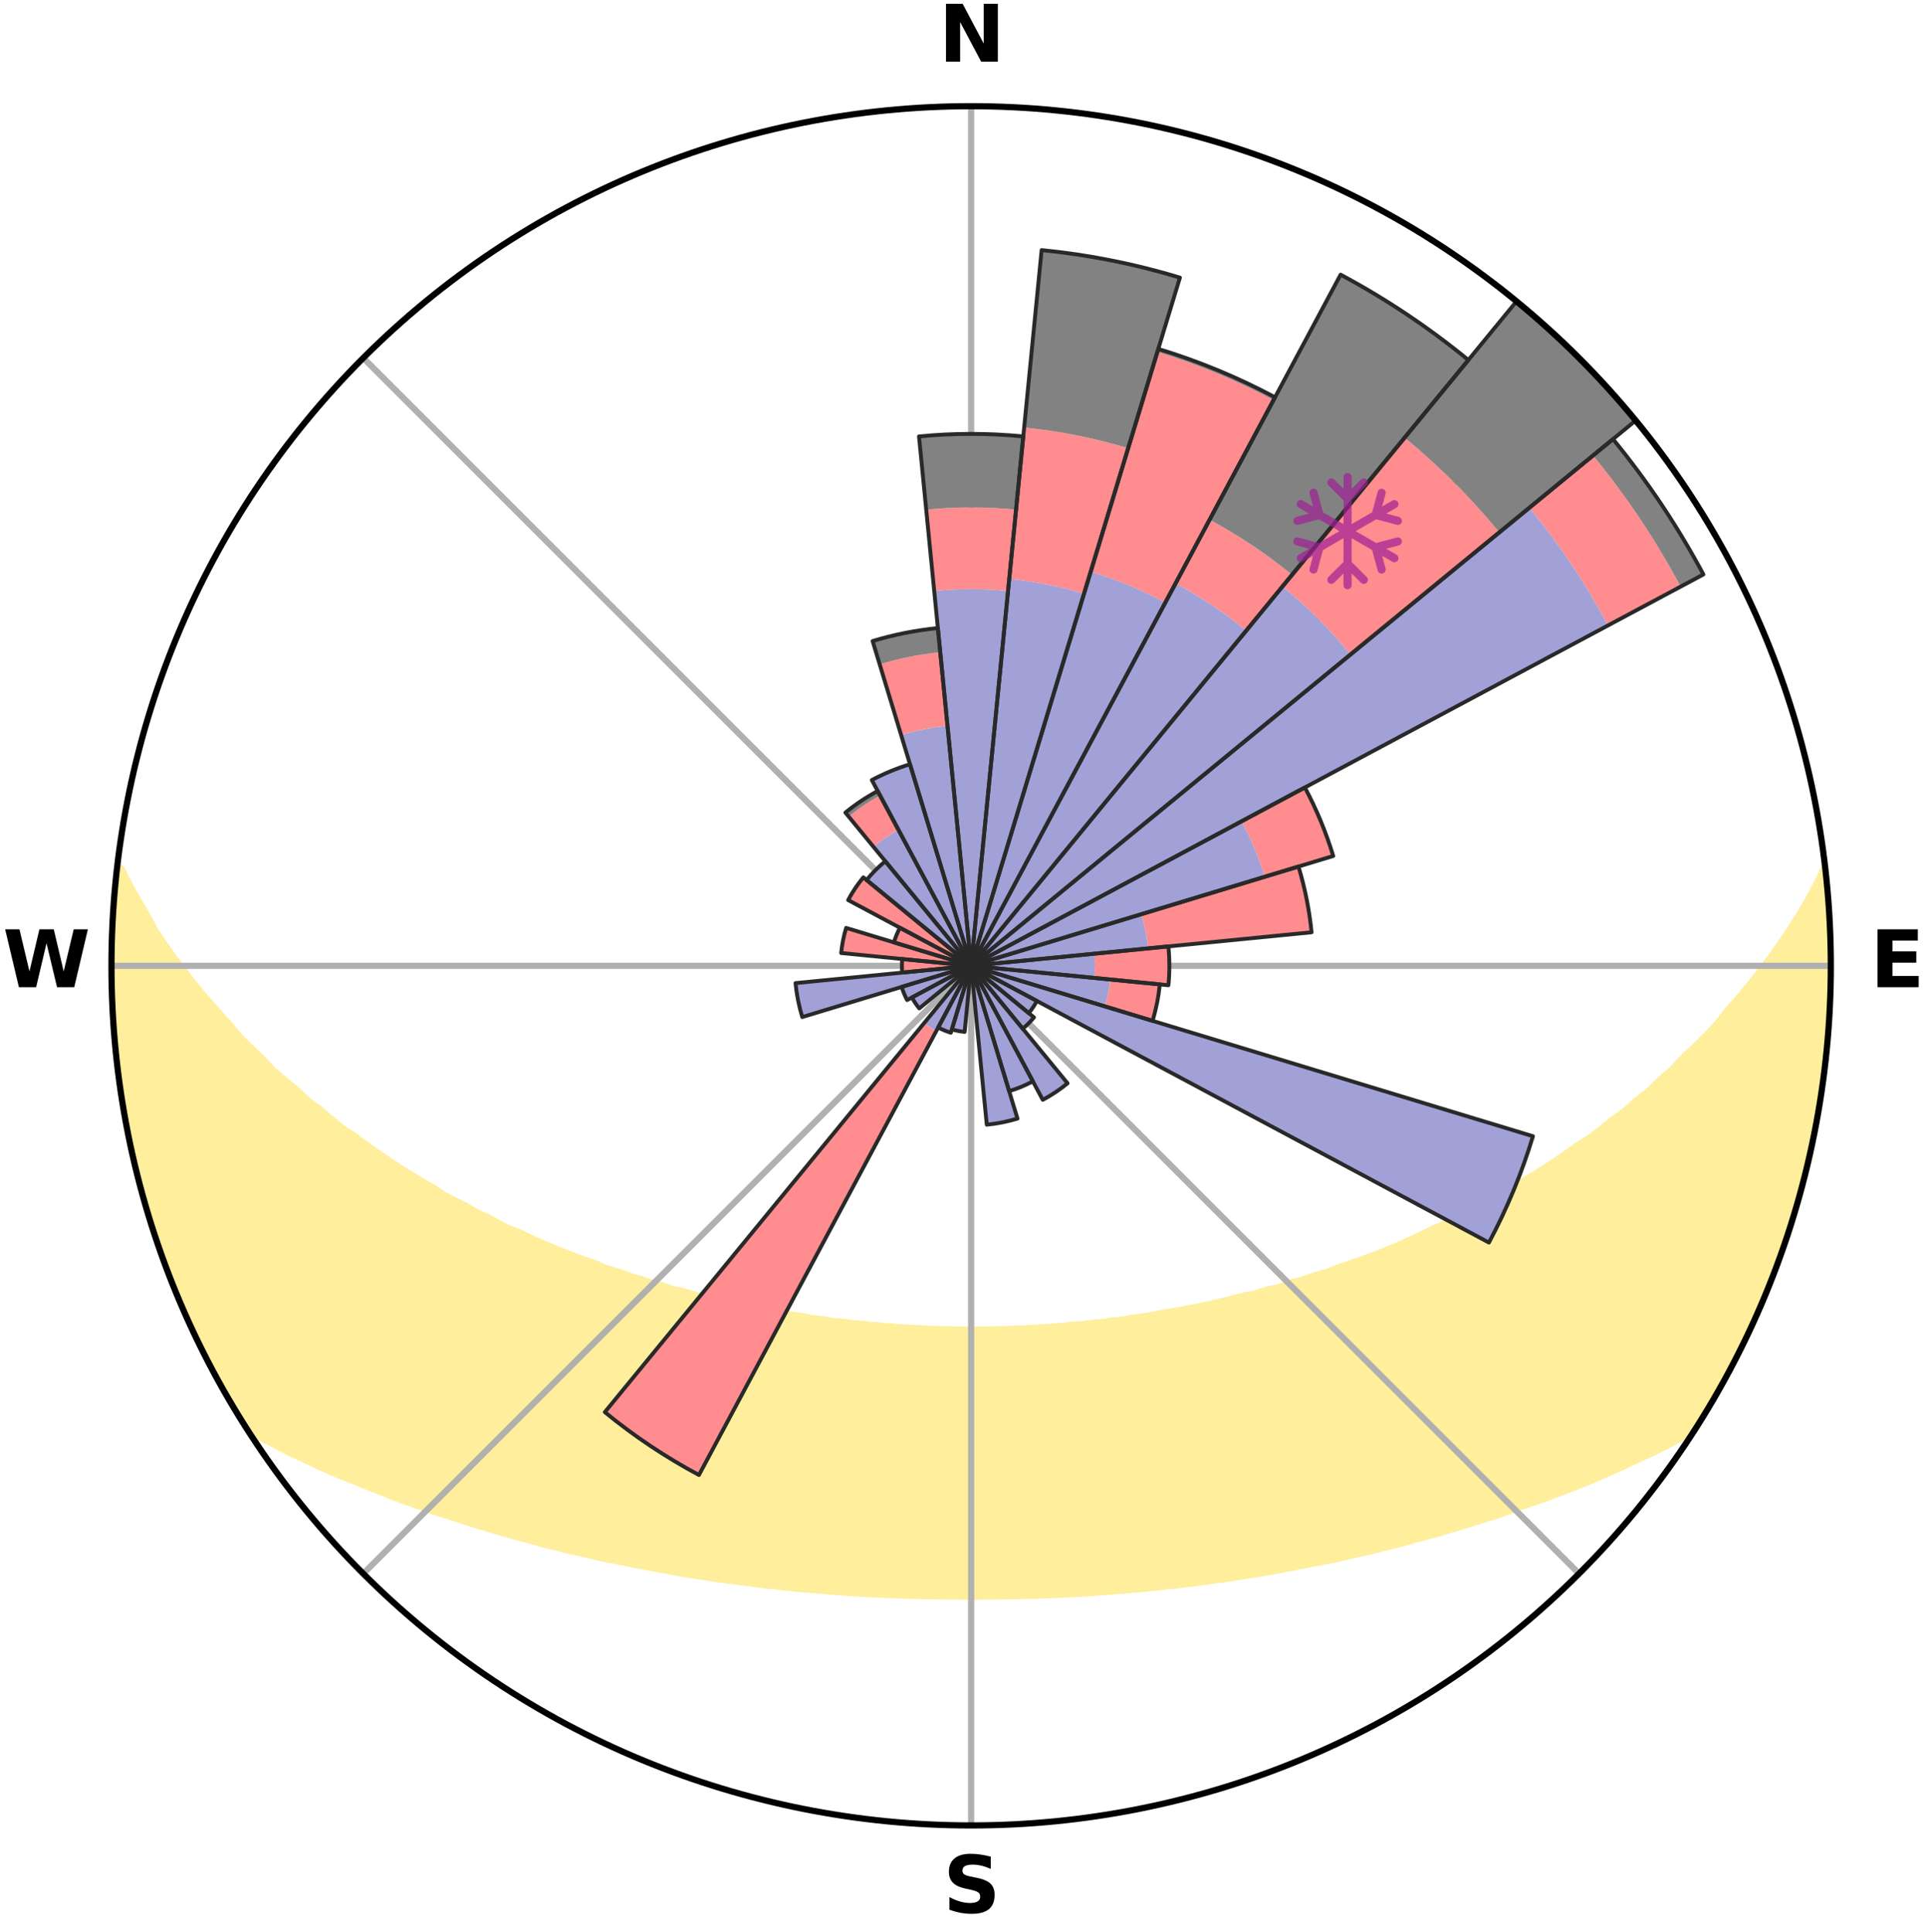 <?xml version="1.0" encoding="utf-8" standalone="no"?>
<!DOCTYPE svg PUBLIC "-//W3C//DTD SVG 1.1//EN"
  "http://www.w3.org/Graphics/SVG/1.1/DTD/svg11.dtd">
<svg xmlns:xlink="http://www.w3.org/1999/xlink" width="248.41pt" height="249.158pt" viewBox="0 0 248.41 249.158" xmlns="http://www.w3.org/2000/svg" version="1.1">
 <title>Ski Rose for Espot</title>
 <defs>
  <style type="text/css">*{stroke-linejoin: round; stroke-linecap: butt}</style>
 </defs>
 <g id="figure_1">
  <g id="patch_1">
   <path d="M 0 249.158 
L 248.41 249.158 
L 248.41 0 
L 0 0 
z
" style="fill: #ffffff"/>
  </g>
  <g id="axes_1">
   <g id="patch_2">
    <path d="M 236.135 124.579 
C 236.135 110.018 233.267 95.599 227.695 82.147 
C 222.122 68.695 213.955 56.471 203.659 46.175 
C 193.363 35.879 181.139 27.711 167.687 22.139 
C 154.235 16.567 139.815 13.699 125.255 13.699 
C 110.694 13.699 96.275 16.567 82.823 22.139 
C 69.371 27.711 57.147 35.879 46.851 46.175 
C 36.555 56.471 28.387 68.695 22.815 82.147 
C 17.243 95.599 14.375 110.018 14.375 124.579 
C 14.375 139.14 17.243 153.559 22.815 167.011 
C 28.387 180.463 36.555 192.687 46.851 202.983 
C 57.147 213.279 69.371 221.447 82.823 227.019 
C 96.275 232.591 110.694 235.459 125.255 235.459 
C 139.815 235.459 154.235 232.591 167.687 227.019 
C 181.139 221.447 193.363 213.279 203.659 202.983 
C 213.955 192.687 222.122 180.463 227.695 167.011 
C 233.267 153.559 236.135 139.14 236.135 124.579 
M 125.255 124.579 
C 125.255 124.579 125.255 124.579 125.255 124.579 
C 125.255 124.579 125.255 124.579 125.255 124.579 
C 125.255 124.579 125.255 124.579 125.255 124.579 
C 125.255 124.579 125.255 124.579 125.255 124.579 
C 125.255 124.579 125.255 124.579 125.255 124.579 
C 125.255 124.579 125.255 124.579 125.255 124.579 
C 125.255 124.579 125.255 124.579 125.255 124.579 
C 125.255 124.579 125.255 124.579 125.255 124.579 
C 125.255 124.579 125.255 124.579 125.255 124.579 
C 125.255 124.579 125.255 124.579 125.255 124.579 
C 125.255 124.579 125.255 124.579 125.255 124.579 
C 125.255 124.579 125.255 124.579 125.255 124.579 
C 125.255 124.579 125.255 124.579 125.255 124.579 
C 125.255 124.579 125.255 124.579 125.255 124.579 
C 125.255 124.579 125.255 124.579 125.255 124.579 
C 125.255 124.579 125.255 124.579 125.255 124.579 
z
" style="fill: #ffffff"/>
   </g>
   <g id="PolyCollection_1">
    <defs>
     <path id="m0ec9d0f2b3" d="M 235.353 -137.123 
L 235.353 -137.123 
L 234.359 -135.085 
L 233.271 -133.08 
L 232.11 -131.115 
L 230.891 -129.191 
L 229.624 -127.312 
L 228.316 -125.478 
L 226.971 -123.691 
L 225.592 -121.952 
L 224.181 -120.26 
L 222.742 -118.617 
L 221.5 -117.004 
L 220.009 -115.455 
L 218.495 -113.956 
L 216.961 -112.506 
L 215.628 -111.073 
L 214.056 -109.719 
L 212.688 -108.374 
L 211.085 -107.117 
L 209.686 -105.861 
L 208.06 -104.699 
L 206.637 -103.532 
L 205.203 -102.407 
L 203.552 -101.386 
L 202.103 -100.349 
L 200.648 -99.353 
L 199.187 -98.398 
L 197.723 -97.484 
L 196.256 -96.611 
L 194.788 -95.778 
L 193.51 -94.901 
L 192.041 -94.143 
L 190.574 -93.423 
L 189.292 -92.651 
L 187.831 -92.004 
L 186.551 -91.298 
L 185.1 -90.72 
L 183.825 -90.079 
L 182.553 -89.467 
L 181.284 -88.885 
L 180.019 -88.331 
L 178.76 -87.806 
L 177.506 -87.309 
L 176.259 -86.838 
L 175.019 -86.393 
L 173.788 -85.974 
L 172.565 -85.58 
L 171.482 -85.097 
L 170.275 -84.749 
L 169.078 -84.422 
L 168.011 -84.005 
L 166.834 -83.72 
L 165.779 -83.342 
L 164.729 -82.982 
L 163.58 -82.754 
L 162.544 -82.431 
L 161.514 -82.125 
L 160.399 -81.946 
L 159.385 -81.672 
L 158.378 -81.413 
L 157.377 -81.168 
L 156.384 -80.938 
L 155.398 -80.721 
L 154.419 -80.517 
L 153.447 -80.326 
L 152.484 -80.146 
L 151.527 -79.977 
L 150.579 -79.819 
L 149.638 -79.67 
L 148.753 -79.439 
L 147.825 -79.311 
L 146.904 -79.191 
L 145.99 -79.079 
L 145.12 -78.892 
L 144.218 -78.797 
L 143.324 -78.708 
L 142.464 -78.551 
L 141.581 -78.476 
L 140.704 -78.405 
L 139.855 -78.275 
L 138.988 -78.216 
L 138.128 -78.161 
L 137.287 -78.055 
L 136.435 -78.009 
L 135.599 -77.919 
L 134.755 -77.882 
L 133.924 -77.807 
L 133.087 -77.777 
L 132.259 -77.716 
L 131.428 -77.693 
L 130.602 -77.646 
L 129.776 -77.628 
L 128.953 -77.595 
L 128.129 -77.582 
L 127.308 -77.561 
L 126.486 -77.554 
L 125.665 -77.546 
L 124.844 -77.547 
L 124.023 -77.554 
L 123.202 -77.569 
L 122.38 -77.581 
L 121.558 -77.61 
L 120.734 -77.626 
L 119.91 -77.668 
L 119.082 -77.69 
L 118.255 -77.745 
L 117.422 -77.774 
L 116.593 -77.843 
L 115.753 -77.878 
L 114.92 -77.962 
L 114.073 -78.005 
L 113.235 -78.104 
L 112.38 -78.156 
L 111.538 -78.271 
L 110.674 -78.333 
L 109.803 -78.399 
L 108.951 -78.539 
L 108.071 -78.618 
L 107.183 -78.701 
L 106.321 -78.869 
L 105.422 -78.967 
L 104.516 -79.072 
L 103.644 -79.27 
L 102.726 -79.393 
L 101.8 -79.523 
L 100.867 -79.662 
L 99.926 -79.81 
L 98.977 -79.969 
L 98.082 -80.237 
L 97.122 -80.419 
L 96.154 -80.612 
L 95.178 -80.817 
L 94.196 -81.036 
L 93.206 -81.267 
L 92.125 -81.404 
L 91.118 -81.663 
L 90.104 -81.937 
L 89.083 -82.228 
L 88.057 -82.534 
L 86.922 -82.746 
L 85.88 -83.087 
L 84.834 -83.446 
L 83.668 -83.712 
L 82.609 -84.11 
L 81.424 -84.415 
L 80.353 -84.854 
L 79.15 -85.202 
L 77.937 -85.573 
L 76.852 -86.078 
L 75.625 -86.496 
L 74.389 -86.94 
L 73.146 -87.41 
L 71.896 -87.906 
L 70.64 -88.43 
L 69.379 -88.982 
L 68.114 -89.563 
L 66.846 -90.174 
L 65.404 -90.717 
L 64.128 -91.39 
L 62.851 -92.094 
L 61.394 -92.739 
L 60.116 -93.509 
L 58.653 -94.227 
L 57.187 -94.982 
L 55.913 -95.857 
L 54.448 -96.688 
L 52.985 -97.559 
L 51.524 -98.47 
L 50.067 -99.422 
L 48.615 -100.415 
L 47.17 -101.449 
L 45.732 -102.525 
L 44.092 -103.589 
L 42.672 -104.753 
L 41.264 -105.959 
L 39.653 -107.163 
L 38.272 -108.458 
L 36.688 -109.758 
L 35.119 -111.108 
L 33.789 -112.537 
L 32.257 -113.983 
L 30.746 -115.479 
L 29.482 -117.042 
L 28.019 -118.632 
L 26.582 -120.271 
L 25.174 -121.958 
L 23.797 -123.694 
L 22.453 -125.476 
L 21.146 -127.305 
L 19.881 -129.18 
L 18.879 -131.085 
L 17.711 -133.043 
L 16.61 -135.04 
L 15.595 -137.073 
L 15.204 -137.118 
L 15.204 -137.118 
L 14.948 -135.2 
L 14.724 -133.278 
L 14.728 -131.339 
L 14.57 -129.412 
L 14.443 -127.481 
L 14.379 -125.547 
L 14.514 -123.613 
L 14.484 -121.678 
L 14.486 -119.743 
L 14.714 -117.818 
L 14.777 -115.884 
L 14.909 -113.954 
L 15.189 -112.039 
L 15.342 -110.109 
L 15.761 -108.215 
L 15.976 -106.292 
L 16.267 -104.379 
L 16.686 -102.49 
L 17.04 -100.588 
L 17.513 -98.713 
L 17.93 -96.823 
L 18.459 -94.962 
L 19.067 -93.125 
L 19.524 -91.242 
L 20.135 -89.406 
L 20.829 -87.6 
L 21.435 -85.762 
L 22.134 -83.959 
L 22.863 -82.167 
L 23.677 -80.412 
L 24.36 -78.599 
L 25.192 -76.851 
L 26.063 -75.124 
L 26.94 -73.399 
L 27.814 -71.673 
L 28.75 -69.979 
L 29.723 -68.307 
L 30.714 -66.645 
L 31.762 -65.018 
L 33.523 -63.863 
L 35.449 -62.857 
L 37.326 -61.86 
L 39.285 -60.965 
L 41.175 -60.063 
L 43.071 -59.207 
L 45.029 -58.446 
L 46.913 -57.669 
L 48.795 -56.933 
L 50.606 -56.176 
L 52.469 -55.508 
L 54.327 -54.879 
L 56.117 -54.223 
L 57.95 -53.655 
L 59.722 -53.063 
L 61.485 -52.5 
L 63.237 -51.966 
L 64.98 -51.46 
L 66.712 -50.981 
L 68.433 -50.527 
L 70.104 -50.047 
L 71.803 -49.642 
L 73.452 -49.205 
L 75.128 -48.846 
L 76.761 -48.459 
L 78.381 -48.087 
L 80.022 -47.79 
L 81.625 -47.463 
L 83.214 -47.15 
L 84.797 -46.861 
L 86.368 -46.584 
L 87.908 -46.281 
L 89.464 -46.043 
L 91.007 -45.813 
L 92.524 -45.561 
L 94.052 -45.367 
L 95.569 -45.18 
L 97.064 -44.972 
L 98.554 -44.778 
L 100.049 -44.635 
L 101.525 -44.468 
L 102.995 -44.314 
L 104.467 -44.197 
L 105.925 -44.066 
L 107.379 -43.946 
L 108.828 -43.838 
L 110.272 -43.741 
L 111.713 -43.654 
L 113.152 -43.599 
L 114.585 -43.532 
L 116.014 -43.473 
L 117.441 -43.425 
L 118.865 -43.386 
L 120.287 -43.356 
L 121.708 -43.335 
L 123.127 -43.323 
L 124.546 -43.319 
L 125.964 -43.315 
L 127.383 -43.324 
L 128.802 -43.336 
L 130.223 -43.357 
L 131.645 -43.387 
L 133.069 -43.427 
L 134.495 -43.475 
L 135.927 -43.514 
L 137.36 -43.58 
L 138.797 -43.657 
L 140.237 -43.743 
L 141.681 -43.841 
L 143.13 -43.949 
L 144.584 -44.069 
L 146.042 -44.2 
L 147.513 -44.318 
L 148.984 -44.472 
L 150.46 -44.64 
L 151.954 -44.782 
L 153.444 -44.976 
L 154.952 -45.15 
L 156.455 -45.372 
L 157.983 -45.566 
L 159.501 -45.818 
L 161.043 -46.048 
L 162.599 -46.286 
L 164.16 -46.547 
L 165.709 -46.867 
L 167.292 -47.156 
L 168.881 -47.47 
L 170.484 -47.795 
L 172.125 -48.093 
L 173.745 -48.465 
L 175.377 -48.852 
L 177.054 -49.211 
L 178.702 -49.649 
L 180.401 -50.054 
L 182.072 -50.534 
L 183.792 -50.987 
L 185.524 -51.467 
L 187.267 -51.973 
L 189.019 -52.507 
L 190.782 -53.069 
L 192.604 -53.608 
L 194.386 -54.231 
L 196.175 -54.886 
L 198.033 -55.515 
L 199.896 -56.183 
L 201.773 -56.882 
L 203.651 -57.622 
L 205.541 -58.396 
L 207.43 -59.214 
L 209.326 -60.069 
L 211.216 -60.971 
L 213.174 -61.867 
L 215.122 -62.815 
L 216.978 -63.869 
L 218.74 -65.022 
L 219.794 -66.645 
L 220.78 -68.311 
L 221.756 -69.981 
L 222.698 -71.672 
L 223.577 -73.396 
L 224.485 -75.105 
L 225.259 -76.88 
L 226.115 -78.615 
L 226.904 -80.381 
L 227.651 -82.165 
L 228.324 -83.979 
L 229.095 -85.755 
L 229.671 -87.603 
L 230.373 -89.407 
L 230.962 -91.25 
L 231.564 -93.089 
L 232.019 -94.971 
L 232.534 -96.835 
L 233.005 -98.711 
L 233.43 -100.597 
L 233.891 -102.477 
L 234.224 -104.383 
L 234.513 -106.295 
L 234.885 -108.195 
L 235.159 -110.11 
L 235.324 -112.038 
L 235.586 -113.955 
L 235.675 -115.889 
L 235.92 -117.81 
L 235.933 -119.747 
L 236.052 -121.678 
L 236.043 -123.612 
L 236.093 -125.546 
L 236.013 -127.479 
L 235.995 -129.414 
L 235.797 -131.34 
L 235.763 -133.276 
L 235.503 -135.195 
L 235.353 -137.123 
z
" style="stroke: #ffee9c"/>
    </defs>
    <g clip-path="url(#p1d6ea887a0)">
     <use xlink:href="#m0ec9d0f2b3" x="0" y="249.158" style="fill: #ffee9c; stroke: #ffee9c"/>
    </g>
   </g>
   <g id="matplotlib.axis_1">
    <g id="xtick_1">
     <g id="line2d_1">
      <path d="M 125.255 124.579 
L 125.255 13.699 
" clip-path="url(#p1d6ea887a0)" style="fill: none; stroke: #b0b0b0; stroke-width: 0.8; stroke-linecap: square"/>
     </g>
     <g id="text_1">
      <!-- N -->
      <g transform="translate(121.07 7.958) scale(0.1 -0.1)">
       <defs>
        <path id="DejaVuSans-Bold-4e" d="M 588 4666 
L 1931 4666 
L 3628 1466 
L 3628 4666 
L 4769 4666 
L 4769 0 
L 3425 0 
L 1728 3200 
L 1728 0 
L 588 0 
L 588 4666 
z
" transform="scale(0.016)"/>
       </defs>
       <use xlink:href="#DejaVuSans-Bold-4e"/>
      </g>
     </g>
    </g>
    <g id="xtick_2">
     <g id="line2d_2">
      <path d="M 125.255 124.579 
L 203.659 46.175 
" clip-path="url(#p1d6ea887a0)" style="fill: none; stroke: #b0b0b0; stroke-width: 0.8; stroke-linecap: square"/>
     </g>
    </g>
    <g id="xtick_3">
     <g id="line2d_3">
      <path d="M 125.255 124.579 
L 236.135 124.579 
" clip-path="url(#p1d6ea887a0)" style="fill: none; stroke: #b0b0b0; stroke-width: 0.8; stroke-linecap: square"/>
     </g>
     <g id="text_2">
      <!-- E -->
      <g transform="translate(241.219 127.338) scale(0.1 -0.1)">
       <defs>
        <path id="DejaVuSans-Bold-45" d="M 588 4666 
L 3834 4666 
L 3834 3756 
L 1791 3756 
L 1791 2888 
L 3713 2888 
L 3713 1978 
L 1791 1978 
L 1791 909 
L 3903 909 
L 3903 0 
L 588 0 
L 588 4666 
z
" transform="scale(0.016)"/>
       </defs>
       <use xlink:href="#DejaVuSans-Bold-45"/>
      </g>
     </g>
    </g>
    <g id="xtick_4">
     <g id="line2d_4">
      <path d="M 125.255 124.579 
L 203.659 202.983 
" clip-path="url(#p1d6ea887a0)" style="fill: none; stroke: #b0b0b0; stroke-width: 0.8; stroke-linecap: square"/>
     </g>
    </g>
    <g id="xtick_5">
     <g id="line2d_5">
      <path d="M 125.255 124.579 
L 125.255 235.459 
" clip-path="url(#p1d6ea887a0)" style="fill: none; stroke: #b0b0b0; stroke-width: 0.8; stroke-linecap: square"/>
     </g>
     <g id="text_3">
      <!-- S -->
      <g transform="translate(121.654 246.718) scale(0.1 -0.1)">
       <defs>
        <path id="DejaVuSans-Bold-53" d="M 3834 4519 
L 3834 3531 
Q 3450 3703 3084 3790 
Q 2719 3878 2394 3878 
Q 1963 3878 1756 3759 
Q 1550 3641 1550 3391 
Q 1550 3203 1689 3098 
Q 1828 2994 2194 2919 
L 2706 2816 
Q 3484 2659 3812 2340 
Q 4141 2022 4141 1434 
Q 4141 663 3683 286 
Q 3225 -91 2284 -91 
Q 1841 -91 1394 -6 
Q 947 78 500 244 
L 500 1259 
Q 947 1022 1364 901 
Q 1781 781 2169 781 
Q 2563 781 2772 912 
Q 2981 1044 2981 1288 
Q 2981 1506 2839 1625 
Q 2697 1744 2272 1838 
L 1806 1941 
Q 1106 2091 782 2419 
Q 459 2747 459 3303 
Q 459 4000 909 4375 
Q 1359 4750 2203 4750 
Q 2588 4750 2994 4692 
Q 3400 4634 3834 4519 
z
" transform="scale(0.016)"/>
       </defs>
       <use xlink:href="#DejaVuSans-Bold-53"/>
      </g>
     </g>
    </g>
    <g id="xtick_6">
     <g id="line2d_6">
      <path d="M 125.255 124.579 
L 46.851 202.983 
" clip-path="url(#p1d6ea887a0)" style="fill: none; stroke: #b0b0b0; stroke-width: 0.8; stroke-linecap: square"/>
     </g>
    </g>
    <g id="xtick_7">
     <g id="line2d_7">
      <path d="M 125.255 124.579 
L 14.375 124.579 
" clip-path="url(#p1d6ea887a0)" style="fill: none; stroke: #b0b0b0; stroke-width: 0.8; stroke-linecap: square"/>
     </g>
     <g id="text_4">
      <!-- W -->
      <g transform="translate(0.36 127.338) scale(0.1 -0.1)">
       <defs>
        <path id="DejaVuSans-Bold-57" d="M 191 4666 
L 1344 4666 
L 2150 1275 
L 2950 4666 
L 4109 4666 
L 4909 1275 
L 5716 4666 
L 6859 4666 
L 5759 0 
L 4372 0 
L 3525 3547 
L 2688 0 
L 1300 0 
L 191 4666 
z
" transform="scale(0.016)"/>
       </defs>
       <use xlink:href="#DejaVuSans-Bold-57"/>
      </g>
     </g>
    </g>
    <g id="xtick_8">
     <g id="line2d_8">
      <path d="M 125.255 124.579 
L 46.851 46.175 
" clip-path="url(#p1d6ea887a0)" style="fill: none; stroke: #b0b0b0; stroke-width: 0.8; stroke-linecap: square"/>
     </g>
    </g>
   </g>
   <g id="matplotlib.axis_2"/>
   <g id="patch_3">
    <path d="M 125.255 124.579 
C 125.255 124.579 125.255 124.579 125.255 124.579 
C 125.255 124.579 125.255 124.579 125.255 124.579 
L 125.255 124.579 
C 125.255 124.579 125.255 124.579 125.255 124.579 
C 125.255 124.579 125.255 124.579 125.255 124.579 
z
" clip-path="url(#p1d6ea887a0)" style="fill: #d9d9d9"/>
   </g>
   <g id="patch_4">
    <path d="M 125.255 124.579 
C 125.255 124.579 125.255 124.579 125.255 124.579 
C 125.255 124.579 125.255 124.579 125.255 124.579 
L 125.255 124.579 
C 125.255 124.579 125.255 124.579 125.255 124.579 
C 125.255 124.579 125.255 124.579 125.255 124.579 
z
" clip-path="url(#p1d6ea887a0)" style="fill: #d9d9d9"/>
   </g>
   <g id="patch_5">
    <path d="M 125.255 124.579 
C 125.255 124.579 125.255 124.579 125.255 124.579 
C 125.255 124.579 125.255 124.579 125.255 124.579 
L 125.255 124.579 
C 125.255 124.579 125.255 124.579 125.255 124.579 
C 125.255 124.579 125.255 124.579 125.255 124.579 
z
" clip-path="url(#p1d6ea887a0)" style="fill: #d9d9d9"/>
   </g>
   <g id="patch_6">
    <path d="M 125.255 124.579 
C 125.255 124.579 125.255 124.579 125.255 124.579 
C 125.255 124.579 125.255 124.579 125.255 124.579 
L 125.255 124.579 
C 125.255 124.579 125.255 124.579 125.255 124.579 
C 125.255 124.579 125.255 124.579 125.255 124.579 
z
" clip-path="url(#p1d6ea887a0)" style="fill: #d9d9d9"/>
   </g>
   <g id="patch_7">
    <path d="M 125.255 124.579 
C 125.255 124.579 125.255 124.579 125.255 124.579 
C 125.255 124.579 125.255 124.579 125.255 124.579 
L 125.255 124.579 
C 125.255 124.579 125.255 124.579 125.255 124.579 
C 125.255 124.579 125.255 124.579 125.255 124.579 
z
" clip-path="url(#p1d6ea887a0)" style="fill: #d9d9d9"/>
   </g>
   <g id="patch_8">
    <path d="M 125.255 124.579 
C 125.255 124.579 125.255 124.579 125.255 124.579 
C 125.255 124.579 125.255 124.579 125.255 124.579 
L 125.255 124.579 
C 125.255 124.579 125.255 124.579 125.255 124.579 
C 125.255 124.579 125.255 124.579 125.255 124.579 
z
" clip-path="url(#p1d6ea887a0)" style="fill: #d9d9d9"/>
   </g>
   <g id="patch_9">
    <path d="M 125.255 124.579 
C 125.255 124.579 125.255 124.579 125.255 124.579 
C 125.255 124.579 125.255 124.579 125.255 124.579 
L 125.255 124.579 
C 125.255 124.579 125.255 124.579 125.255 124.579 
C 125.255 124.579 125.255 124.579 125.255 124.579 
z
" clip-path="url(#p1d6ea887a0)" style="fill: #d9d9d9"/>
   </g>
   <g id="patch_10">
    <path d="M 125.255 124.579 
C 125.255 124.579 125.255 124.579 125.255 124.579 
C 125.255 124.579 125.255 124.579 125.255 124.579 
L 125.255 124.579 
C 125.255 124.579 125.255 124.579 125.255 124.579 
C 125.255 124.579 125.255 124.579 125.255 124.579 
z
" clip-path="url(#p1d6ea887a0)" style="fill: #d9d9d9"/>
   </g>
   <g id="patch_11">
    <path d="M 125.255 124.579 
C 125.255 124.579 125.255 124.579 125.255 124.579 
C 125.255 124.579 125.255 124.579 125.255 124.579 
L 125.255 124.579 
C 125.255 124.579 125.255 124.579 125.255 124.579 
C 125.255 124.579 125.255 124.579 125.255 124.579 
z
" clip-path="url(#p1d6ea887a0)" style="fill: #d9d9d9"/>
   </g>
   <g id="patch_12">
    <path d="M 125.255 124.579 
C 125.255 124.579 125.255 124.579 125.255 124.579 
C 125.255 124.579 125.255 124.579 125.255 124.579 
L 125.255 124.579 
C 125.255 124.579 125.255 124.579 125.255 124.579 
C 125.255 124.579 125.255 124.579 125.255 124.579 
z
" clip-path="url(#p1d6ea887a0)" style="fill: #d9d9d9"/>
   </g>
   <g id="patch_13">
    <path d="M 125.255 124.579 
C 125.255 124.579 125.255 124.579 125.255 124.579 
C 125.255 124.579 125.255 124.579 125.255 124.579 
L 125.255 124.579 
C 125.255 124.579 125.255 124.579 125.255 124.579 
C 125.255 124.579 125.255 124.579 125.255 124.579 
z
" clip-path="url(#p1d6ea887a0)" style="fill: #d9d9d9"/>
   </g>
   <g id="patch_14">
    <path d="M 125.255 124.579 
C 125.255 124.579 125.255 124.579 125.255 124.579 
C 125.255 124.579 125.255 124.579 125.255 124.579 
L 125.255 124.579 
C 125.255 124.579 125.255 124.579 125.255 124.579 
C 125.255 124.579 125.255 124.579 125.255 124.579 
z
" clip-path="url(#p1d6ea887a0)" style="fill: #d9d9d9"/>
   </g>
   <g id="patch_15">
    <path d="M 125.255 124.579 
C 125.255 124.579 125.255 124.579 125.255 124.579 
C 125.255 124.579 125.255 124.579 125.255 124.579 
L 125.255 124.579 
C 125.255 124.579 125.255 124.579 125.255 124.579 
C 125.255 124.579 125.255 124.579 125.255 124.579 
z
" clip-path="url(#p1d6ea887a0)" style="fill: #d9d9d9"/>
   </g>
   <g id="patch_16">
    <path d="M 125.255 124.579 
C 125.255 124.579 125.255 124.579 125.255 124.579 
C 125.255 124.579 125.255 124.579 125.255 124.579 
L 125.255 124.579 
C 125.255 124.579 125.255 124.579 125.255 124.579 
C 125.255 124.579 125.255 124.579 125.255 124.579 
z
" clip-path="url(#p1d6ea887a0)" style="fill: #d9d9d9"/>
   </g>
   <g id="patch_17">
    <path d="M 125.255 124.579 
C 125.255 124.579 125.255 124.579 125.255 124.579 
C 125.255 124.579 125.255 124.579 125.255 124.579 
L 125.255 124.579 
C 125.255 124.579 125.255 124.579 125.255 124.579 
C 125.255 124.579 125.255 124.579 125.255 124.579 
z
" clip-path="url(#p1d6ea887a0)" style="fill: #d9d9d9"/>
   </g>
   <g id="patch_18">
    <path d="M 125.255 124.579 
C 125.255 124.579 125.255 124.579 125.255 124.579 
C 125.255 124.579 125.255 124.579 125.255 124.579 
L 125.255 124.579 
C 125.255 124.579 125.255 124.579 125.255 124.579 
C 125.255 124.579 125.255 124.579 125.255 124.579 
z
" clip-path="url(#p1d6ea887a0)" style="fill: #d9d9d9"/>
   </g>
   <g id="patch_19">
    <path d="M 125.255 124.579 
C 125.255 124.579 125.255 124.579 125.255 124.579 
C 125.255 124.579 125.255 124.579 125.255 124.579 
L 125.255 124.579 
C 125.255 124.579 125.255 124.579 125.255 124.579 
C 125.255 124.579 125.255 124.579 125.255 124.579 
z
" clip-path="url(#p1d6ea887a0)" style="fill: #d9d9d9"/>
   </g>
   <g id="patch_20">
    <path d="M 125.255 124.579 
C 125.255 124.579 125.255 124.579 125.255 124.579 
C 125.255 124.579 125.255 124.579 125.255 124.579 
L 125.255 124.579 
C 125.255 124.579 125.255 124.579 125.255 124.579 
C 125.255 124.579 125.255 124.579 125.255 124.579 
z
" clip-path="url(#p1d6ea887a0)" style="fill: #d9d9d9"/>
   </g>
   <g id="patch_21">
    <path d="M 125.255 124.579 
C 125.255 124.579 125.255 124.579 125.255 124.579 
C 125.255 124.579 125.255 124.579 125.255 124.579 
L 125.255 124.579 
C 125.255 124.579 125.255 124.579 125.255 124.579 
C 125.255 124.579 125.255 124.579 125.255 124.579 
z
" clip-path="url(#p1d6ea887a0)" style="fill: #d9d9d9"/>
   </g>
   <g id="patch_22">
    <path d="M 125.255 124.579 
C 125.255 124.579 125.255 124.579 125.255 124.579 
C 125.255 124.579 125.255 124.579 125.255 124.579 
L 125.255 124.579 
C 125.255 124.579 125.255 124.579 125.255 124.579 
C 125.255 124.579 125.255 124.579 125.255 124.579 
z
" clip-path="url(#p1d6ea887a0)" style="fill: #d9d9d9"/>
   </g>
   <g id="patch_23">
    <path d="M 125.255 124.579 
C 125.255 124.579 125.255 124.579 125.255 124.579 
C 125.255 124.579 125.255 124.579 125.255 124.579 
L 125.255 124.579 
C 125.255 124.579 125.255 124.579 125.255 124.579 
C 125.255 124.579 125.255 124.579 125.255 124.579 
z
" clip-path="url(#p1d6ea887a0)" style="fill: #d9d9d9"/>
   </g>
   <g id="patch_24">
    <path d="M 125.255 124.579 
C 125.255 124.579 125.255 124.579 125.255 124.579 
C 125.255 124.579 125.255 124.579 125.255 124.579 
L 125.255 124.579 
C 125.255 124.579 125.255 124.579 125.255 124.579 
C 125.255 124.579 125.255 124.579 125.255 124.579 
z
" clip-path="url(#p1d6ea887a0)" style="fill: #d9d9d9"/>
   </g>
   <g id="patch_25">
    <path d="M 125.255 124.579 
C 125.255 124.579 125.255 124.579 125.255 124.579 
C 125.255 124.579 125.255 124.579 125.255 124.579 
L 125.255 124.579 
C 125.255 124.579 125.255 124.579 125.255 124.579 
C 125.255 124.579 125.255 124.579 125.255 124.579 
z
" clip-path="url(#p1d6ea887a0)" style="fill: #d9d9d9"/>
   </g>
   <g id="patch_26">
    <path d="M 125.255 124.579 
C 125.255 124.579 125.255 124.579 125.255 124.579 
C 125.255 124.579 125.255 124.579 125.255 124.579 
L 125.255 124.579 
C 125.255 124.579 125.255 124.579 125.255 124.579 
C 125.255 124.579 125.255 124.579 125.255 124.579 
z
" clip-path="url(#p1d6ea887a0)" style="fill: #d9d9d9"/>
   </g>
   <g id="patch_27">
    <path d="M 125.255 124.579 
C 125.255 124.579 125.255 124.579 125.255 124.579 
C 125.255 124.579 125.255 124.579 125.255 124.579 
L 125.255 124.579 
C 125.255 124.579 125.255 124.579 125.255 124.579 
C 125.255 124.579 125.255 124.579 125.255 124.579 
z
" clip-path="url(#p1d6ea887a0)" style="fill: #d9d9d9"/>
   </g>
   <g id="patch_28">
    <path d="M 125.255 124.579 
C 125.255 124.579 125.255 124.579 125.255 124.579 
C 125.255 124.579 125.255 124.579 125.255 124.579 
L 125.255 124.579 
C 125.255 124.579 125.255 124.579 125.255 124.579 
C 125.255 124.579 125.255 124.579 125.255 124.579 
z
" clip-path="url(#p1d6ea887a0)" style="fill: #d9d9d9"/>
   </g>
   <g id="patch_29">
    <path d="M 125.255 124.579 
C 125.255 124.579 125.255 124.579 125.255 124.579 
C 125.255 124.579 125.255 124.579 125.255 124.579 
L 125.255 124.579 
C 125.255 124.579 125.255 124.579 125.255 124.579 
C 125.255 124.579 125.255 124.579 125.255 124.579 
z
" clip-path="url(#p1d6ea887a0)" style="fill: #d9d9d9"/>
   </g>
   <g id="patch_30">
    <path d="M 125.255 124.579 
C 125.255 124.579 125.255 124.579 125.255 124.579 
C 125.255 124.579 125.255 124.579 125.255 124.579 
L 125.255 124.579 
C 125.255 124.579 125.255 124.579 125.255 124.579 
C 125.255 124.579 125.255 124.579 125.255 124.579 
z
" clip-path="url(#p1d6ea887a0)" style="fill: #d9d9d9"/>
   </g>
   <g id="patch_31">
    <path d="M 125.255 124.579 
C 125.255 124.579 125.255 124.579 125.255 124.579 
C 125.255 124.579 125.255 124.579 125.255 124.579 
L 125.255 124.579 
C 125.255 124.579 125.255 124.579 125.255 124.579 
C 125.255 124.579 125.255 124.579 125.255 124.579 
z
" clip-path="url(#p1d6ea887a0)" style="fill: #d9d9d9"/>
   </g>
   <g id="patch_32">
    <path d="M 125.255 124.579 
C 125.255 124.579 125.255 124.579 125.255 124.579 
C 125.255 124.579 125.255 124.579 125.255 124.579 
L 125.255 124.579 
C 125.255 124.579 125.255 124.579 125.255 124.579 
C 125.255 124.579 125.255 124.579 125.255 124.579 
z
" clip-path="url(#p1d6ea887a0)" style="fill: #d9d9d9"/>
   </g>
   <g id="patch_33">
    <path d="M 125.255 124.579 
C 125.255 124.579 125.255 124.579 125.255 124.579 
C 125.255 124.579 125.255 124.579 125.255 124.579 
L 125.255 124.579 
C 125.255 124.579 125.255 124.579 125.255 124.579 
C 125.255 124.579 125.255 124.579 125.255 124.579 
z
" clip-path="url(#p1d6ea887a0)" style="fill: #d9d9d9"/>
   </g>
   <g id="patch_34">
    <path d="M 125.255 124.579 
C 125.255 124.579 125.255 124.579 125.255 124.579 
C 125.255 124.579 125.255 124.579 125.255 124.579 
L 125.255 124.579 
C 125.255 124.579 125.255 124.579 125.255 124.579 
C 125.255 124.579 125.255 124.579 125.255 124.579 
z
" clip-path="url(#p1d6ea887a0)" style="fill: #d9d9d9"/>
   </g>
   <g id="patch_35">
    <path d="M 125.255 124.579 
C 125.255 124.579 125.255 124.579 125.255 124.579 
C 125.255 124.579 125.255 124.579 125.255 124.579 
L 130.018 76.223 
C 128.435 76.067 126.845 75.989 125.255 75.989 
C 123.664 75.989 122.075 76.067 120.492 76.223 
z
" clip-path="url(#p1d6ea887a0)" style="fill: #a1a1d8"/>
   </g>
   <g id="patch_36">
    <path d="M 125.255 124.579 
C 125.255 124.579 125.255 124.579 125.255 124.579 
C 125.255 124.579 125.255 124.579 125.255 124.579 
L 139.814 76.583 
C 138.243 76.106 136.65 75.707 135.04 75.387 
C 133.43 75.066 131.805 74.825 130.171 74.665 
z
" clip-path="url(#p1d6ea887a0)" style="fill: #a1a1d8"/>
   </g>
   <g id="patch_37">
    <path d="M 125.255 124.579 
C 125.255 124.579 125.255 124.579 125.255 124.579 
C 125.255 124.579 125.255 124.579 125.255 124.579 
L 150.302 77.718 
C 148.769 76.899 147.195 76.154 145.589 75.489 
C 143.982 74.823 142.343 74.237 140.679 73.732 
z
" clip-path="url(#p1d6ea887a0)" style="fill: #a1a1d8"/>
   </g>
   <g id="patch_38">
    <path d="M 125.255 124.579 
C 125.255 124.579 125.255 124.579 125.255 124.579 
C 125.255 124.579 125.255 124.579 125.255 124.579 
L 160.743 81.336 
C 159.328 80.175 157.856 79.083 156.334 78.066 
C 154.812 77.049 153.24 76.107 151.625 75.244 
z
" clip-path="url(#p1d6ea887a0)" style="fill: #a1a1d8"/>
   </g>
   <g id="patch_39">
    <path d="M 125.255 124.579 
C 125.255 124.579 125.255 124.579 125.255 124.579 
C 125.255 124.579 125.255 124.579 125.255 124.579 
L 174.192 84.417 
C 172.877 82.816 171.485 81.279 170.02 79.814 
C 168.554 78.349 167.018 76.957 165.416 75.642 
z
" clip-path="url(#p1d6ea887a0)" style="fill: #a1a1d8"/>
   </g>
   <g id="patch_40">
    <path d="M 125.255 124.579 
C 125.255 124.579 125.255 124.579 125.255 124.579 
C 125.255 124.579 125.255 124.579 125.255 124.579 
L 207.407 80.668 
C 205.97 77.979 204.401 75.362 202.707 72.827 
C 201.013 70.292 199.196 67.841 197.262 65.485 
z
" clip-path="url(#p1d6ea887a0)" style="fill: #a1a1d8"/>
   </g>
   <g id="patch_41">
    <path d="M 125.255 124.579 
C 125.255 124.579 125.255 124.579 125.255 124.579 
C 125.255 124.579 125.255 124.579 125.255 124.579 
L 163.117 113.094 
C 162.741 111.854 162.305 110.634 161.809 109.438 
C 161.314 108.241 160.76 107.07 160.149 105.928 
z
" clip-path="url(#p1d6ea887a0)" style="fill: #a1a1d8"/>
   </g>
   <g id="patch_42">
    <path d="M 125.255 124.579 
C 125.255 124.579 125.255 124.579 125.255 124.579 
C 125.255 124.579 125.255 124.579 125.255 124.579 
L 148.081 122.331 
C 148.007 121.584 147.897 120.841 147.751 120.104 
C 147.604 119.368 147.422 118.639 147.204 117.921 
z
" clip-path="url(#p1d6ea887a0)" style="fill: #a1a1d8"/>
   </g>
   <g id="patch_43">
    <path d="M 125.255 124.579 
C 125.255 124.579 125.255 124.579 125.255 124.579 
C 125.255 124.579 125.255 124.579 125.255 124.579 
L 141.149 126.144 
C 141.2 125.624 141.226 125.102 141.226 124.579 
C 141.226 124.056 141.2 123.534 141.149 123.014 
z
" clip-path="url(#p1d6ea887a0)" style="fill: #a1a1d8"/>
   </g>
   <g id="patch_44">
    <path d="M 125.255 124.579 
C 125.255 124.579 125.255 124.579 125.255 124.579 
C 125.255 124.579 125.255 124.579 125.255 124.579 
L 142.512 129.814 
C 142.683 129.249 142.827 128.676 142.942 128.097 
C 143.057 127.518 143.144 126.934 143.202 126.347 
z
" clip-path="url(#p1d6ea887a0)" style="fill: #a1a1d8"/>
   </g>
   <g id="patch_45">
    <path d="M 125.255 124.579 
C 125.255 124.579 125.255 124.579 125.255 124.579 
C 125.255 124.579 125.255 124.579 125.255 124.579 
L 192.038 160.276 
C 193.207 158.09 194.267 155.848 195.216 153.558 
C 196.164 151.268 197 148.933 197.719 146.561 
z
" clip-path="url(#p1d6ea887a0)" style="fill: #a1a1d8"/>
   </g>
   <g id="patch_46">
    <path d="M 125.255 124.579 
C 125.255 124.579 125.255 124.579 125.255 124.579 
C 125.255 124.579 125.255 124.579 125.255 124.579 
L 132.688 130.679 
C 132.888 130.436 133.075 130.183 133.25 129.921 
C 133.425 129.66 133.587 129.389 133.735 129.112 
z
" clip-path="url(#p1d6ea887a0)" style="fill: #a1a1d8"/>
   </g>
   <g id="patch_47">
    <path d="M 125.255 124.579 
C 125.255 124.579 125.255 124.579 125.255 124.579 
C 125.255 124.579 125.255 124.579 125.255 124.579 
L 131.908 132.686 
C 132.174 132.469 132.428 132.238 132.671 131.995 
C 132.914 131.752 133.144 131.498 133.362 131.233 
z
" clip-path="url(#p1d6ea887a0)" style="fill: #a1a1d8"/>
   </g>
   <g id="patch_48">
    <path d="M 125.255 124.579 
C 125.255 124.579 125.255 124.579 125.255 124.579 
C 125.255 124.579 125.255 124.579 125.255 124.579 
L 134.495 141.866 
C 135.061 141.563 135.611 141.233 136.145 140.877 
C 136.678 140.52 137.194 140.138 137.69 139.731 
z
" clip-path="url(#p1d6ea887a0)" style="fill: #a1a1d8"/>
   </g>
   <g id="patch_49">
    <path d="M 125.255 124.579 
C 125.255 124.579 125.255 124.579 125.255 124.579 
C 125.255 124.579 125.255 124.579 125.255 124.579 
L 130.159 140.744 
C 130.688 140.584 131.209 140.397 131.719 140.186 
C 132.23 139.974 132.73 139.738 133.218 139.477 
z
" clip-path="url(#p1d6ea887a0)" style="fill: #a1a1d8"/>
   </g>
   <g id="patch_50">
    <path d="M 125.255 124.579 
C 125.255 124.579 125.255 124.579 125.255 124.579 
C 125.255 124.579 125.255 124.579 125.255 124.579 
L 127.273 145.072 
C 127.944 145.006 128.611 144.907 129.272 144.776 
C 129.933 144.644 130.588 144.481 131.233 144.285 
z
" clip-path="url(#p1d6ea887a0)" style="fill: #a1a1d8"/>
   </g>
   <g id="patch_51">
    <path d="M 125.255 124.579 
C 125.255 124.579 125.255 124.579 125.255 124.579 
C 125.255 124.579 125.255 124.579 125.255 124.579 
L 125.255 124.579 
C 125.255 124.579 125.255 124.579 125.255 124.579 
C 125.255 124.579 125.255 124.579 125.255 124.579 
z
" clip-path="url(#p1d6ea887a0)" style="fill: #a1a1d8"/>
   </g>
   <g id="patch_52">
    <path d="M 125.255 124.579 
C 125.255 124.579 125.255 124.579 125.255 124.579 
C 125.255 124.579 125.255 124.579 125.255 124.579 
L 122.769 132.774 
C 123.037 132.855 123.309 132.923 123.584 132.978 
C 123.859 133.033 124.137 133.074 124.415 133.101 
z
" clip-path="url(#p1d6ea887a0)" style="fill: #a1a1d8"/>
   </g>
   <g id="patch_53">
    <path d="M 125.255 124.579 
C 125.255 124.579 125.255 124.579 125.255 124.579 
C 125.255 124.579 125.255 124.579 125.255 124.579 
L 121.004 132.531 
C 121.265 132.67 121.532 132.797 121.804 132.91 
C 122.077 133.022 122.355 133.122 122.637 133.208 
z
" clip-path="url(#p1d6ea887a0)" style="fill: #a1a1d8"/>
   </g>
   <g id="patch_54">
    <path d="M 125.255 124.579 
C 125.255 124.579 125.255 124.579 125.255 124.579 
C 125.255 124.579 125.255 124.579 125.255 124.579 
L 119.207 131.948 
C 119.449 132.146 119.699 132.332 119.959 132.505 
C 120.218 132.678 120.486 132.839 120.761 132.986 
z
" clip-path="url(#p1d6ea887a0)" style="fill: #a1a1d8"/>
   </g>
   <g id="patch_55">
    <path d="M 125.255 124.579 
C 125.255 124.579 125.255 124.579 125.255 124.579 
C 125.255 124.579 125.255 124.579 125.255 124.579 
L 125.255 124.579 
C 125.255 124.579 125.255 124.579 125.255 124.579 
C 125.255 124.579 125.255 124.579 125.255 124.579 
z
" clip-path="url(#p1d6ea887a0)" style="fill: #a1a1d8"/>
   </g>
   <g id="patch_56">
    <path d="M 125.255 124.579 
C 125.255 124.579 125.255 124.579 125.255 124.579 
C 125.255 124.579 125.255 124.579 125.255 124.579 
L 117.621 128.659 
C 117.754 128.909 117.9 129.153 118.058 129.388 
C 118.215 129.624 118.384 129.851 118.564 130.07 
z
" clip-path="url(#p1d6ea887a0)" style="fill: #a1a1d8"/>
   </g>
   <g id="patch_57">
    <path d="M 125.255 124.579 
C 125.255 124.579 125.255 124.579 125.255 124.579 
C 125.255 124.579 125.255 124.579 125.255 124.579 
L 116.294 127.297 
C 116.383 127.591 116.487 127.879 116.604 128.162 
C 116.721 128.446 116.852 128.723 116.997 128.993 
z
" clip-path="url(#p1d6ea887a0)" style="fill: #a1a1d8"/>
   </g>
   <g id="patch_58">
    <path d="M 125.255 124.579 
C 125.255 124.579 125.255 124.579 125.255 124.579 
C 125.255 124.579 125.255 124.579 125.255 124.579 
L 102.602 126.81 
C 102.675 127.552 102.785 128.289 102.93 129.02 
C 103.076 129.75 103.257 130.474 103.473 131.187 
z
" clip-path="url(#p1d6ea887a0)" style="fill: #a1a1d8"/>
   </g>
   <g id="patch_59">
    <path d="M 125.255 124.579 
C 125.255 124.579 125.255 124.579 125.255 124.579 
C 125.255 124.579 125.255 124.579 125.255 124.579 
L 125.255 124.579 
C 125.255 124.579 125.255 124.579 125.255 124.579 
C 125.255 124.579 125.255 124.579 125.255 124.579 
z
" clip-path="url(#p1d6ea887a0)" style="fill: #a1a1d8"/>
   </g>
   <g id="patch_60">
    <path d="M 125.255 124.579 
C 125.255 124.579 125.255 124.579 125.255 124.579 
C 125.255 124.579 125.255 124.579 125.255 124.579 
L 125.255 124.579 
C 125.255 124.579 125.255 124.579 125.255 124.579 
C 125.255 124.579 125.255 124.579 125.255 124.579 
z
" clip-path="url(#p1d6ea887a0)" style="fill: #a1a1d8"/>
   </g>
   <g id="patch_61">
    <path d="M 125.255 124.579 
C 125.255 124.579 125.255 124.579 125.255 124.579 
C 125.255 124.579 125.255 124.579 125.255 124.579 
L 125.255 124.579 
C 125.255 124.579 125.255 124.579 125.255 124.579 
C 125.255 124.579 125.255 124.579 125.255 124.579 
z
" clip-path="url(#p1d6ea887a0)" style="fill: #a1a1d8"/>
   </g>
   <g id="patch_62">
    <path d="M 125.255 124.579 
C 125.255 124.579 125.255 124.579 125.255 124.579 
C 125.255 124.579 125.255 124.579 125.255 124.579 
L 125.255 124.579 
C 125.255 124.579 125.255 124.579 125.255 124.579 
C 125.255 124.579 125.255 124.579 125.255 124.579 
z
" clip-path="url(#p1d6ea887a0)" style="fill: #a1a1d8"/>
   </g>
   <g id="patch_63">
    <path d="M 125.255 124.579 
C 125.255 124.579 125.255 124.579 125.255 124.579 
C 125.255 124.579 125.255 124.579 125.255 124.579 
L 114.185 111.09 
C 113.743 111.453 113.32 111.836 112.916 112.24 
C 112.512 112.644 112.128 113.068 111.766 113.509 
z
" clip-path="url(#p1d6ea887a0)" style="fill: #a1a1d8"/>
   </g>
   <g id="patch_64">
    <path d="M 125.255 124.579 
C 125.255 124.579 125.255 124.579 125.255 124.579 
C 125.255 124.579 125.255 124.579 125.255 124.579 
L 115.882 107.043 
C 115.308 107.35 114.749 107.685 114.208 108.046 
C 113.667 108.408 113.144 108.796 112.641 109.209 
z
" clip-path="url(#p1d6ea887a0)" style="fill: #a1a1d8"/>
   </g>
   <g id="patch_65">
    <path d="M 125.255 124.579 
C 125.255 124.579 125.255 124.579 125.255 124.579 
C 125.255 124.579 125.255 124.579 125.255 124.579 
L 117.368 98.581 
C 116.517 98.839 115.68 99.139 114.858 99.479 
C 114.036 99.819 113.232 100.2 112.448 100.619 
z
" clip-path="url(#p1d6ea887a0)" style="fill: #a1a1d8"/>
   </g>
   <g id="patch_66">
    <path d="M 125.255 124.579 
C 125.255 124.579 125.255 124.579 125.255 124.579 
C 125.255 124.579 125.255 124.579 125.255 124.579 
L 122.206 93.621 
C 121.192 93.721 120.185 93.871 119.186 94.069 
C 118.187 94.268 117.199 94.516 116.225 94.811 
z
" clip-path="url(#p1d6ea887a0)" style="fill: #a1a1d8"/>
   </g>
   <g id="patch_67">
    <path d="M 120.492 76.223 
C 122.075 76.067 123.664 75.989 125.255 75.989 
C 126.845 75.989 128.435 76.067 130.018 76.223 
L 131.05 65.736 
C 129.124 65.547 127.19 65.452 125.255 65.452 
C 123.32 65.452 121.385 65.547 119.459 65.736 
z
" clip-path="url(#p1d6ea887a0)" style="fill: #ff8c8e"/>
   </g>
   <g id="patch_68">
    <path d="M 130.171 74.665 
C 131.805 74.825 133.43 75.066 135.04 75.387 
C 136.65 75.707 138.243 76.106 139.814 76.583 
L 145.506 57.819 
C 143.321 57.156 141.105 56.601 138.865 56.155 
C 136.626 55.71 134.365 55.375 132.093 55.151 
z
" clip-path="url(#p1d6ea887a0)" style="fill: #ff8c8e"/>
   </g>
   <g id="patch_69">
    <path d="M 140.679 73.732 
C 142.343 74.237 143.982 74.823 145.589 75.489 
C 147.195 76.154 148.769 76.899 150.302 77.718 
L 164.261 51.603 
C 161.873 50.326 159.423 49.167 156.921 48.131 
C 154.418 47.094 151.867 46.182 149.275 45.395 
z
" clip-path="url(#p1d6ea887a0)" style="fill: #ff8c8e"/>
   </g>
   <g id="patch_70">
    <path d="M 151.625 75.244 
C 153.24 76.107 154.812 77.049 156.334 78.066 
C 157.856 79.083 159.328 80.175 160.743 81.336 
L 166.644 74.147 
C 164.993 72.792 163.277 71.519 161.501 70.333 
C 159.726 69.146 157.893 68.048 156.01 67.041 
z
" clip-path="url(#p1d6ea887a0)" style="fill: #ff8c8e"/>
   </g>
   <g id="patch_71">
    <path d="M 165.416 75.642 
C 167.018 76.957 168.554 78.349 170.02 79.814 
C 171.485 81.279 172.877 82.816 174.192 84.417 
L 193.38 68.67 
C 191.55 66.44 189.612 64.302 187.572 62.262 
C 185.532 60.222 183.394 58.284 181.164 56.454 
z
" clip-path="url(#p1d6ea887a0)" style="fill: #ff8c8e"/>
   </g>
   <g id="patch_72">
    <path d="M 197.262 65.485 
C 199.196 67.841 201.013 70.292 202.707 72.827 
C 204.401 75.362 205.97 77.979 207.407 80.668 
L 216.767 75.665 
C 215.166 72.669 213.419 69.754 211.532 66.93 
C 209.645 64.106 207.621 61.377 205.466 58.751 
z
" clip-path="url(#p1d6ea887a0)" style="fill: #ff8c8e"/>
   </g>
   <g id="patch_73">
    <path d="M 160.149 105.928 
C 160.76 107.07 161.314 108.241 161.809 109.438 
C 162.305 110.634 162.741 111.854 163.117 113.094 
L 171.956 110.412 
C 171.493 108.884 170.954 107.379 170.343 105.903 
C 169.731 104.427 169.048 102.982 168.295 101.574 
z
" clip-path="url(#p1d6ea887a0)" style="fill: #ff8c8e"/>
   </g>
   <g id="patch_74">
    <path d="M 147.204 117.921 
C 147.422 118.639 147.604 119.368 147.751 120.104 
C 147.897 120.841 148.007 121.584 148.081 122.331 
L 169.162 120.255 
C 169.02 118.817 168.808 117.388 168.526 115.972 
C 168.245 114.555 167.893 113.154 167.474 111.772 
z
" clip-path="url(#p1d6ea887a0)" style="fill: #ff8c8e"/>
   </g>
   <g id="patch_75">
    <path d="M 141.149 123.014 
C 141.2 123.534 141.226 124.056 141.226 124.579 
C 141.226 125.102 141.2 125.624 141.149 126.144 
L 150.698 127.085 
C 150.78 126.252 150.821 125.416 150.821 124.579 
C 150.821 123.742 150.78 122.906 150.698 122.073 
z
" clip-path="url(#p1d6ea887a0)" style="fill: #ff8c8e"/>
   </g>
   <g id="patch_76">
    <path d="M 143.202 126.347 
C 143.144 126.934 143.057 127.518 142.942 128.097 
C 142.827 128.676 142.683 129.249 142.512 129.814 
L 148.652 131.677 
C 148.885 130.911 149.079 130.134 149.235 129.349 
C 149.392 128.564 149.509 127.772 149.587 126.976 
z
" clip-path="url(#p1d6ea887a0)" style="fill: #ff8c8e"/>
   </g>
   <g id="patch_77">
    <path d="M 197.719 146.561 
C 197 148.933 196.164 151.268 195.216 153.558 
C 194.267 155.848 193.207 158.09 192.038 160.276 
L 192.038 160.276 
C 193.207 158.09 194.267 155.848 195.216 153.558 
C 196.164 151.268 197 148.933 197.719 146.561 
z
" clip-path="url(#p1d6ea887a0)" style="fill: #ff8c8e"/>
   </g>
   <g id="patch_78">
    <path d="M 133.735 129.112 
C 133.587 129.389 133.425 129.66 133.25 129.921 
C 133.075 130.183 132.888 130.436 132.688 130.679 
L 132.688 130.679 
C 132.888 130.436 133.075 130.183 133.25 129.921 
C 133.425 129.66 133.587 129.389 133.735 129.112 
z
" clip-path="url(#p1d6ea887a0)" style="fill: #ff8c8e"/>
   </g>
   <g id="patch_79">
    <path d="M 133.362 131.233 
C 133.144 131.498 132.914 131.752 132.671 131.995 
C 132.428 132.238 132.174 132.469 131.908 132.686 
L 131.908 132.686 
C 132.174 132.469 132.428 132.238 132.671 131.995 
C 132.914 131.752 133.144 131.498 133.362 131.233 
z
" clip-path="url(#p1d6ea887a0)" style="fill: #ff8c8e"/>
   </g>
   <g id="patch_80">
    <path d="M 137.69 139.731 
C 137.194 140.138 136.678 140.52 136.145 140.877 
C 135.611 141.233 135.061 141.563 134.495 141.866 
L 134.495 141.866 
C 135.061 141.563 135.611 141.233 136.145 140.877 
C 136.678 140.52 137.194 140.138 137.69 139.731 
z
" clip-path="url(#p1d6ea887a0)" style="fill: #ff8c8e"/>
   </g>
   <g id="patch_81">
    <path d="M 133.218 139.477 
C 132.73 139.738 132.23 139.974 131.719 140.186 
C 131.209 140.397 130.688 140.584 130.159 140.744 
L 130.159 140.744 
C 130.688 140.584 131.209 140.397 131.719 140.186 
C 132.23 139.974 132.73 139.738 133.218 139.477 
z
" clip-path="url(#p1d6ea887a0)" style="fill: #ff8c8e"/>
   </g>
   <g id="patch_82">
    <path d="M 131.233 144.285 
C 130.588 144.481 129.933 144.644 129.272 144.776 
C 128.611 144.907 127.944 145.006 127.273 145.072 
L 127.273 145.072 
C 127.944 145.006 128.611 144.907 129.272 144.776 
C 129.933 144.644 130.588 144.481 131.233 144.285 
z
" clip-path="url(#p1d6ea887a0)" style="fill: #ff8c8e"/>
   </g>
   <g id="patch_83">
    <path d="M 125.255 124.579 
C 125.255 124.579 125.255 124.579 125.255 124.579 
C 125.255 124.579 125.255 124.579 125.255 124.579 
L 125.255 124.579 
C 125.255 124.579 125.255 124.579 125.255 124.579 
C 125.255 124.579 125.255 124.579 125.255 124.579 
z
" clip-path="url(#p1d6ea887a0)" style="fill: #ff8c8e"/>
   </g>
   <g id="patch_84">
    <path d="M 124.415 133.101 
C 124.137 133.074 123.859 133.033 123.584 132.978 
C 123.309 132.923 123.037 132.855 122.769 132.774 
L 122.769 132.774 
C 123.037 132.855 123.309 132.923 123.584 132.978 
C 123.859 133.033 124.137 133.074 124.415 133.101 
z
" clip-path="url(#p1d6ea887a0)" style="fill: #ff8c8e"/>
   </g>
   <g id="patch_85">
    <path d="M 122.637 133.208 
C 122.355 133.122 122.077 133.022 121.804 132.91 
C 121.532 132.797 121.265 132.67 121.004 132.531 
L 121.004 132.531 
C 121.265 132.67 121.532 132.797 121.804 132.91 
C 122.077 133.022 122.355 133.122 122.637 133.208 
z
" clip-path="url(#p1d6ea887a0)" style="fill: #ff8c8e"/>
   </g>
   <g id="patch_86">
    <path d="M 120.761 132.986 
C 120.486 132.839 120.218 132.678 119.959 132.505 
C 119.699 132.332 119.449 132.146 119.207 131.948 
L 78.01 182.147 
C 79.894 183.694 81.853 185.147 83.88 186.501 
C 85.907 187.855 87.999 189.109 90.149 190.258 
z
" clip-path="url(#p1d6ea887a0)" style="fill: #ff8c8e"/>
   </g>
   <g id="patch_87">
    <path d="M 125.255 124.579 
C 125.255 124.579 125.255 124.579 125.255 124.579 
C 125.255 124.579 125.255 124.579 125.255 124.579 
L 125.255 124.579 
C 125.255 124.579 125.255 124.579 125.255 124.579 
C 125.255 124.579 125.255 124.579 125.255 124.579 
z
" clip-path="url(#p1d6ea887a0)" style="fill: #ff8c8e"/>
   </g>
   <g id="patch_88">
    <path d="M 118.564 130.07 
C 118.384 129.851 118.215 129.624 118.058 129.388 
C 117.9 129.153 117.754 128.909 117.621 128.659 
L 117.621 128.659 
C 117.754 128.909 117.9 129.153 118.058 129.388 
C 118.215 129.624 118.384 129.851 118.564 130.07 
z
" clip-path="url(#p1d6ea887a0)" style="fill: #ff8c8e"/>
   </g>
   <g id="patch_89">
    <path d="M 116.997 128.993 
C 116.852 128.723 116.721 128.446 116.604 128.162 
C 116.487 127.879 116.383 127.591 116.294 127.297 
L 116.294 127.297 
C 116.383 127.591 116.487 127.879 116.604 128.162 
C 116.721 128.446 116.852 128.723 116.997 128.993 
z
" clip-path="url(#p1d6ea887a0)" style="fill: #ff8c8e"/>
   </g>
   <g id="patch_90">
    <path d="M 103.473 131.187 
C 103.257 130.474 103.076 129.75 102.93 129.02 
C 102.785 128.289 102.675 127.552 102.602 126.81 
L 102.602 126.81 
C 102.675 127.552 102.785 128.289 102.93 129.02 
C 103.076 129.75 103.257 130.474 103.473 131.187 
z
" clip-path="url(#p1d6ea887a0)" style="fill: #ff8c8e"/>
   </g>
   <g id="patch_91">
    <path d="M 125.255 124.579 
C 125.255 124.579 125.255 124.579 125.255 124.579 
C 125.255 124.579 125.255 124.579 125.255 124.579 
L 116.37 123.704 
C 116.341 123.995 116.327 124.287 116.327 124.579 
C 116.327 124.871 116.341 125.163 116.37 125.454 
z
" clip-path="url(#p1d6ea887a0)" style="fill: #ff8c8e"/>
   </g>
   <g id="patch_92">
    <path d="M 125.255 124.579 
C 125.255 124.579 125.255 124.579 125.255 124.579 
C 125.255 124.579 125.255 124.579 125.255 124.579 
L 109.135 119.689 
C 108.975 120.217 108.841 120.752 108.733 121.293 
C 108.626 121.833 108.545 122.379 108.491 122.928 
z
" clip-path="url(#p1d6ea887a0)" style="fill: #ff8c8e"/>
   </g>
   <g id="patch_93">
    <path d="M 125.255 124.579 
C 125.255 124.579 125.255 124.579 125.255 124.579 
C 125.255 124.579 125.255 124.579 125.255 124.579 
L 116.072 119.671 
C 115.912 119.972 115.766 120.28 115.636 120.595 
C 115.505 120.91 115.39 121.231 115.291 121.557 
z
" clip-path="url(#p1d6ea887a0)" style="fill: #ff8c8e"/>
   </g>
   <g id="patch_94">
    <path d="M 125.255 124.579 
C 125.255 124.579 125.255 124.579 125.255 124.579 
C 125.255 124.579 125.255 124.579 125.255 124.579 
L 111.349 113.167 
C 110.975 113.622 110.624 114.095 110.297 114.585 
C 109.97 115.074 109.667 115.58 109.39 116.099 
z
" clip-path="url(#p1d6ea887a0)" style="fill: #ff8c8e"/>
   </g>
   <g id="patch_95">
    <path d="M 111.766 113.509 
C 112.128 113.068 112.512 112.644 112.916 112.24 
C 113.32 111.836 113.743 111.453 114.185 111.09 
L 114.185 111.09 
C 113.743 111.453 113.32 111.836 112.916 112.24 
C 112.512 112.644 112.128 113.068 111.766 113.509 
z
" clip-path="url(#p1d6ea887a0)" style="fill: #ff8c8e"/>
   </g>
   <g id="patch_96">
    <path d="M 112.641 109.209 
C 113.144 108.796 113.667 108.408 114.208 108.046 
C 114.749 107.685 115.308 107.35 115.882 107.043 
L 113.516 102.617 
C 112.797 103.001 112.097 103.42 111.42 103.873 
C 110.742 104.326 110.087 104.812 109.457 105.329 
z
" clip-path="url(#p1d6ea887a0)" style="fill: #ff8c8e"/>
   </g>
   <g id="patch_97">
    <path d="M 112.448 100.619 
C 113.232 100.2 114.036 99.819 114.858 99.479 
C 115.68 99.139 116.517 98.839 117.368 98.581 
L 117.368 98.581 
C 116.517 98.839 115.68 99.139 114.858 99.479 
C 114.036 99.819 113.232 100.2 112.448 100.619 
z
" clip-path="url(#p1d6ea887a0)" style="fill: #ff8c8e"/>
   </g>
   <g id="patch_98">
    <path d="M 116.225 94.811 
C 117.199 94.516 118.187 94.268 119.186 94.069 
C 120.185 93.871 121.192 93.721 122.206 93.621 
L 121.271 84.135 
C 119.948 84.266 118.631 84.461 117.326 84.72 
C 116.022 84.98 114.731 85.303 113.458 85.689 
z
" clip-path="url(#p1d6ea887a0)" style="fill: #ff8c8e"/>
   </g>
   <g id="patch_99">
    <path d="M 119.459 65.736 
C 121.385 65.547 123.32 65.452 125.255 65.452 
C 127.19 65.452 129.124 65.547 131.05 65.736 
L 131.98 56.297 
C 129.745 56.077 127.501 55.967 125.255 55.967 
C 123.009 55.967 120.765 56.077 118.53 56.297 
z
" clip-path="url(#p1d6ea887a0)" style="fill: #828282"/>
   </g>
   <g id="patch_100">
    <path d="M 132.093 55.151 
C 134.365 55.375 136.626 55.71 138.865 56.155 
C 141.105 56.601 143.321 57.156 145.506 57.819 
L 152.183 35.808 
C 149.278 34.927 146.33 34.188 143.352 33.596 
C 140.374 33.004 137.369 32.558 134.347 32.26 
z
" clip-path="url(#p1d6ea887a0)" style="fill: #828282"/>
   </g>
   <g id="patch_101">
    <path d="M 149.275 45.395 
C 151.867 46.182 154.418 47.094 156.921 48.131 
C 159.423 49.167 161.873 50.326 164.261 51.603 
L 164.452 51.247 
C 162.051 49.964 159.59 48.8 157.075 47.758 
C 154.561 46.717 151.997 45.799 149.392 45.009 
z
" clip-path="url(#p1d6ea887a0)" style="fill: #828282"/>
   </g>
   <g id="patch_102">
    <path d="M 156.01 67.041 
C 157.893 68.048 159.726 69.146 161.501 70.333 
C 163.277 71.519 164.993 72.792 166.644 74.147 
L 189.384 46.437 
C 186.827 44.338 184.167 42.366 181.416 40.528 
C 178.665 38.689 175.825 36.987 172.907 35.428 
z
" clip-path="url(#p1d6ea887a0)" style="fill: #828282"/>
   </g>
   <g id="patch_103">
    <path d="M 181.164 56.454 
C 183.394 58.284 185.532 60.222 187.572 62.262 
C 189.612 64.302 191.55 66.44 193.38 68.67 
L 210.966 54.238 
C 208.664 51.432 206.225 48.741 203.659 46.175 
C 201.093 43.609 198.402 41.17 195.596 38.868 
z
" clip-path="url(#p1d6ea887a0)" style="fill: #828282"/>
   </g>
   <g id="patch_104">
    <path d="M 205.466 58.751 
C 207.621 61.377 209.645 64.106 211.532 66.93 
C 213.419 69.754 215.166 72.669 216.767 75.665 
L 219.701 74.096 
C 218.049 71.005 216.246 67.997 214.298 65.082 
C 212.351 62.168 210.261 59.351 208.038 56.641 
z
" clip-path="url(#p1d6ea887a0)" style="fill: #828282"/>
   </g>
   <g id="patch_105">
    <path d="M 168.295 101.574 
C 169.048 102.982 169.731 104.427 170.343 105.903 
C 170.954 107.379 171.493 108.884 171.956 110.412 
L 171.956 110.412 
C 171.493 108.884 170.954 107.379 170.343 105.903 
C 169.731 104.427 169.048 102.982 168.295 101.574 
z
" clip-path="url(#p1d6ea887a0)" style="fill: #828282"/>
   </g>
   <g id="patch_106">
    <path d="M 167.474 111.772 
C 167.893 113.154 168.245 114.555 168.526 115.972 
C 168.808 117.388 169.02 118.817 169.162 120.255 
L 169.162 120.255 
C 169.02 118.817 168.808 117.388 168.526 115.972 
C 168.245 114.555 167.893 113.154 167.474 111.772 
z
" clip-path="url(#p1d6ea887a0)" style="fill: #828282"/>
   </g>
   <g id="patch_107">
    <path d="M 150.698 122.073 
C 150.78 122.906 150.821 123.742 150.821 124.579 
C 150.821 125.416 150.78 126.252 150.698 127.085 
L 150.698 127.085 
C 150.78 126.252 150.821 125.416 150.821 124.579 
C 150.821 123.742 150.78 122.906 150.698 122.073 
z
" clip-path="url(#p1d6ea887a0)" style="fill: #828282"/>
   </g>
   <g id="patch_108">
    <path d="M 149.587 126.976 
C 149.509 127.772 149.392 128.564 149.235 129.349 
C 149.079 130.134 148.885 130.911 148.652 131.677 
L 148.652 131.677 
C 148.885 130.911 149.079 130.134 149.235 129.349 
C 149.392 128.564 149.509 127.772 149.587 126.976 
z
" clip-path="url(#p1d6ea887a0)" style="fill: #828282"/>
   </g>
   <g id="patch_109">
    <path d="M 197.719 146.561 
C 197 148.933 196.164 151.268 195.216 153.558 
C 194.267 155.848 193.207 158.09 192.038 160.276 
L 192.038 160.276 
C 193.207 158.09 194.267 155.848 195.216 153.558 
C 196.164 151.268 197 148.933 197.719 146.561 
z
" clip-path="url(#p1d6ea887a0)" style="fill: #828282"/>
   </g>
   <g id="patch_110">
    <path d="M 133.735 129.112 
C 133.587 129.389 133.425 129.66 133.25 129.921 
C 133.075 130.183 132.888 130.436 132.688 130.679 
L 132.688 130.679 
C 132.888 130.436 133.075 130.183 133.25 129.921 
C 133.425 129.66 133.587 129.389 133.735 129.112 
z
" clip-path="url(#p1d6ea887a0)" style="fill: #828282"/>
   </g>
   <g id="patch_111">
    <path d="M 133.362 131.233 
C 133.144 131.498 132.914 131.752 132.671 131.995 
C 132.428 132.238 132.174 132.469 131.908 132.686 
L 131.908 132.686 
C 132.174 132.469 132.428 132.238 132.671 131.995 
C 132.914 131.752 133.144 131.498 133.362 131.233 
z
" clip-path="url(#p1d6ea887a0)" style="fill: #828282"/>
   </g>
   <g id="patch_112">
    <path d="M 137.69 139.731 
C 137.194 140.138 136.678 140.52 136.145 140.877 
C 135.611 141.233 135.061 141.563 134.495 141.866 
L 134.495 141.866 
C 135.061 141.563 135.611 141.233 136.145 140.877 
C 136.678 140.52 137.194 140.138 137.69 139.731 
z
" clip-path="url(#p1d6ea887a0)" style="fill: #828282"/>
   </g>
   <g id="patch_113">
    <path d="M 133.218 139.477 
C 132.73 139.738 132.23 139.974 131.719 140.186 
C 131.209 140.397 130.688 140.584 130.159 140.744 
L 130.159 140.744 
C 130.688 140.584 131.209 140.397 131.719 140.186 
C 132.23 139.974 132.73 139.738 133.218 139.477 
z
" clip-path="url(#p1d6ea887a0)" style="fill: #828282"/>
   </g>
   <g id="patch_114">
    <path d="M 131.233 144.285 
C 130.588 144.481 129.933 144.644 129.272 144.776 
C 128.611 144.907 127.944 145.006 127.273 145.072 
L 127.273 145.072 
C 127.944 145.006 128.611 144.907 129.272 144.776 
C 129.933 144.644 130.588 144.481 131.233 144.285 
z
" clip-path="url(#p1d6ea887a0)" style="fill: #828282"/>
   </g>
   <g id="patch_115">
    <path d="M 125.255 124.579 
C 125.255 124.579 125.255 124.579 125.255 124.579 
C 125.255 124.579 125.255 124.579 125.255 124.579 
L 125.255 124.579 
C 125.255 124.579 125.255 124.579 125.255 124.579 
C 125.255 124.579 125.255 124.579 125.255 124.579 
z
" clip-path="url(#p1d6ea887a0)" style="fill: #828282"/>
   </g>
   <g id="patch_116">
    <path d="M 124.415 133.101 
C 124.137 133.074 123.859 133.033 123.584 132.978 
C 123.309 132.923 123.037 132.855 122.769 132.774 
L 122.769 132.774 
C 123.037 132.855 123.309 132.923 123.584 132.978 
C 123.859 133.033 124.137 133.074 124.415 133.101 
z
" clip-path="url(#p1d6ea887a0)" style="fill: #828282"/>
   </g>
   <g id="patch_117">
    <path d="M 122.637 133.208 
C 122.355 133.122 122.077 133.022 121.804 132.91 
C 121.532 132.797 121.265 132.67 121.004 132.531 
L 121.004 132.531 
C 121.265 132.67 121.532 132.797 121.804 132.91 
C 122.077 133.022 122.355 133.122 122.637 133.208 
z
" clip-path="url(#p1d6ea887a0)" style="fill: #828282"/>
   </g>
   <g id="patch_118">
    <path d="M 90.149 190.258 
C 87.999 189.109 85.907 187.855 83.88 186.501 
C 81.853 185.147 79.894 183.694 78.01 182.147 
L 78.01 182.147 
C 79.894 183.694 81.853 185.147 83.88 186.501 
C 85.907 187.855 87.999 189.109 90.149 190.258 
z
" clip-path="url(#p1d6ea887a0)" style="fill: #828282"/>
   </g>
   <g id="patch_119">
    <path d="M 125.255 124.579 
C 125.255 124.579 125.255 124.579 125.255 124.579 
C 125.255 124.579 125.255 124.579 125.255 124.579 
L 125.255 124.579 
C 125.255 124.579 125.255 124.579 125.255 124.579 
C 125.255 124.579 125.255 124.579 125.255 124.579 
z
" clip-path="url(#p1d6ea887a0)" style="fill: #828282"/>
   </g>
   <g id="patch_120">
    <path d="M 118.564 130.07 
C 118.384 129.851 118.215 129.624 118.058 129.388 
C 117.9 129.153 117.754 128.909 117.621 128.659 
L 117.621 128.659 
C 117.754 128.909 117.9 129.153 118.058 129.388 
C 118.215 129.624 118.384 129.851 118.564 130.07 
z
" clip-path="url(#p1d6ea887a0)" style="fill: #828282"/>
   </g>
   <g id="patch_121">
    <path d="M 116.997 128.993 
C 116.852 128.723 116.721 128.446 116.604 128.162 
C 116.487 127.879 116.383 127.591 116.294 127.297 
L 116.294 127.297 
C 116.383 127.591 116.487 127.879 116.604 128.162 
C 116.721 128.446 116.852 128.723 116.997 128.993 
z
" clip-path="url(#p1d6ea887a0)" style="fill: #828282"/>
   </g>
   <g id="patch_122">
    <path d="M 103.473 131.187 
C 103.257 130.474 103.076 129.75 102.93 129.02 
C 102.785 128.289 102.675 127.552 102.602 126.81 
L 102.602 126.81 
C 102.675 127.552 102.785 128.289 102.93 129.02 
C 103.076 129.75 103.257 130.474 103.473 131.187 
z
" clip-path="url(#p1d6ea887a0)" style="fill: #828282"/>
   </g>
   <g id="patch_123">
    <path d="M 116.37 125.454 
C 116.341 125.163 116.327 124.871 116.327 124.579 
C 116.327 124.287 116.341 123.995 116.37 123.704 
L 116.37 123.704 
C 116.341 123.995 116.327 124.287 116.327 124.579 
C 116.327 124.871 116.341 125.163 116.37 125.454 
z
" clip-path="url(#p1d6ea887a0)" style="fill: #828282"/>
   </g>
   <g id="patch_124">
    <path d="M 108.491 122.928 
C 108.545 122.379 108.626 121.833 108.733 121.293 
C 108.841 120.752 108.975 120.217 109.135 119.689 
L 109.135 119.689 
C 108.975 120.217 108.841 120.752 108.733 121.293 
C 108.626 121.833 108.545 122.379 108.491 122.928 
z
" clip-path="url(#p1d6ea887a0)" style="fill: #828282"/>
   </g>
   <g id="patch_125">
    <path d="M 115.291 121.557 
C 115.39 121.231 115.505 120.91 115.636 120.595 
C 115.766 120.28 115.912 119.972 116.072 119.671 
L 116.072 119.671 
C 115.912 119.972 115.766 120.28 115.636 120.595 
C 115.505 120.91 115.39 121.231 115.291 121.557 
z
" clip-path="url(#p1d6ea887a0)" style="fill: #828282"/>
   </g>
   <g id="patch_126">
    <path d="M 109.39 116.099 
C 109.667 115.58 109.97 115.074 110.297 114.585 
C 110.624 114.095 110.975 113.622 111.349 113.167 
L 111.349 113.167 
C 110.975 113.622 110.624 114.095 110.297 114.585 
C 109.97 115.074 109.667 115.58 109.39 116.099 
z
" clip-path="url(#p1d6ea887a0)" style="fill: #828282"/>
   </g>
   <g id="patch_127">
    <path d="M 111.766 113.509 
C 112.128 113.068 112.512 112.644 112.916 112.24 
C 113.32 111.836 113.743 111.453 114.185 111.09 
L 114.185 111.09 
C 113.743 111.453 113.32 111.836 112.916 112.24 
C 112.512 112.644 112.128 113.068 111.766 113.509 
z
" clip-path="url(#p1d6ea887a0)" style="fill: #828282"/>
   </g>
   <g id="patch_128">
    <path d="M 109.457 105.329 
C 110.087 104.812 110.742 104.326 111.42 103.873 
C 112.097 103.42 112.797 103.001 113.516 102.617 
L 113.203 102.032 
C 112.465 102.426 111.747 102.857 111.051 103.322 
C 110.355 103.787 109.683 104.285 109.036 104.816 
z
" clip-path="url(#p1d6ea887a0)" style="fill: #828282"/>
   </g>
   <g id="patch_129">
    <path d="M 112.448 100.619 
C 113.232 100.2 114.036 99.819 114.858 99.479 
C 115.68 99.139 116.517 98.839 117.368 98.581 
L 117.368 98.581 
C 116.517 98.839 115.68 99.139 114.858 99.479 
C 114.036 99.819 113.232 100.2 112.448 100.619 
z
" clip-path="url(#p1d6ea887a0)" style="fill: #828282"/>
   </g>
   <g id="patch_130">
    <path d="M 113.458 85.689 
C 114.731 85.303 116.022 84.98 117.326 84.72 
C 118.631 84.461 119.948 84.266 121.271 84.135 
L 120.964 81.015 
C 119.538 81.156 118.12 81.366 116.715 81.646 
C 115.31 81.925 113.919 82.273 112.548 82.689 
z
" clip-path="url(#p1d6ea887a0)" style="fill: #828282"/>
   </g>
   <g id="patch_131">
    <path d="M 125.255 124.579 
C 125.255 124.579 125.255 124.579 125.255 124.579 
C 125.255 124.579 125.255 124.579 125.255 124.579 
L 131.98 56.297 
C 129.745 56.077 127.501 55.967 125.255 55.967 
C 123.009 55.967 120.765 56.077 118.53 56.297 
L 125.255 124.579 
z
" clip-path="url(#p1d6ea887a0)" style="fill: none; stroke: #292929; stroke-width: 0.5; stroke-linejoin: miter"/>
   </g>
   <g id="patch_132">
    <path d="M 125.255 124.579 
C 125.255 124.579 125.255 124.579 125.255 124.579 
C 125.255 124.579 125.255 124.579 125.255 124.579 
L 152.183 35.808 
C 149.278 34.927 146.33 34.188 143.352 33.596 
C 140.374 33.004 137.369 32.558 134.347 32.26 
L 125.255 124.579 
z
" clip-path="url(#p1d6ea887a0)" style="fill: none; stroke: #292929; stroke-width: 0.5; stroke-linejoin: miter"/>
   </g>
   <g id="patch_133">
    <path d="M 125.255 124.579 
C 125.255 124.579 125.255 124.579 125.255 124.579 
C 125.255 124.579 125.255 124.579 125.255 124.579 
L 164.452 51.247 
C 162.051 49.964 159.59 48.8 157.075 47.758 
C 154.561 46.717 151.997 45.799 149.392 45.009 
L 125.255 124.579 
z
" clip-path="url(#p1d6ea887a0)" style="fill: none; stroke: #292929; stroke-width: 0.5; stroke-linejoin: miter"/>
   </g>
   <g id="patch_134">
    <path d="M 125.255 124.579 
C 125.255 124.579 125.255 124.579 125.255 124.579 
C 125.255 124.579 125.255 124.579 125.255 124.579 
L 189.384 46.437 
C 186.827 44.338 184.167 42.366 181.416 40.528 
C 178.665 38.689 175.825 36.987 172.907 35.428 
L 125.255 124.579 
z
" clip-path="url(#p1d6ea887a0)" style="fill: none; stroke: #292929; stroke-width: 0.5; stroke-linejoin: miter"/>
   </g>
   <g id="patch_135">
    <path d="M 125.255 124.579 
C 125.255 124.579 125.255 124.579 125.255 124.579 
C 125.255 124.579 125.255 124.579 125.255 124.579 
L 210.966 54.238 
C 208.664 51.432 206.225 48.741 203.659 46.175 
C 201.093 43.609 198.402 41.17 195.596 38.868 
L 125.255 124.579 
z
" clip-path="url(#p1d6ea887a0)" style="fill: none; stroke: #292929; stroke-width: 0.5; stroke-linejoin: miter"/>
   </g>
   <g id="patch_136">
    <path d="M 125.255 124.579 
C 125.255 124.579 125.255 124.579 125.255 124.579 
C 125.255 124.579 125.255 124.579 125.255 124.579 
L 219.701 74.096 
C 218.049 71.005 216.246 67.997 214.298 65.082 
C 212.351 62.168 210.261 59.351 208.038 56.641 
L 125.255 124.579 
z
" clip-path="url(#p1d6ea887a0)" style="fill: none; stroke: #292929; stroke-width: 0.5; stroke-linejoin: miter"/>
   </g>
   <g id="patch_137">
    <path d="M 125.255 124.579 
C 125.255 124.579 125.255 124.579 125.255 124.579 
C 125.255 124.579 125.255 124.579 125.255 124.579 
L 171.956 110.412 
C 171.493 108.884 170.954 107.379 170.343 105.903 
C 169.731 104.427 169.048 102.982 168.295 101.574 
L 125.255 124.579 
z
" clip-path="url(#p1d6ea887a0)" style="fill: none; stroke: #292929; stroke-width: 0.5; stroke-linejoin: miter"/>
   </g>
   <g id="patch_138">
    <path d="M 125.255 124.579 
C 125.255 124.579 125.255 124.579 125.255 124.579 
C 125.255 124.579 125.255 124.579 125.255 124.579 
L 169.162 120.255 
C 169.02 118.817 168.808 117.388 168.526 115.972 
C 168.245 114.555 167.893 113.154 167.474 111.772 
L 125.255 124.579 
z
" clip-path="url(#p1d6ea887a0)" style="fill: none; stroke: #292929; stroke-width: 0.5; stroke-linejoin: miter"/>
   </g>
   <g id="patch_139">
    <path d="M 125.255 124.579 
C 125.255 124.579 125.255 124.579 125.255 124.579 
C 125.255 124.579 125.255 124.579 125.255 124.579 
L 150.698 127.085 
C 150.78 126.252 150.821 125.416 150.821 124.579 
C 150.821 123.742 150.78 122.906 150.698 122.073 
L 125.255 124.579 
z
" clip-path="url(#p1d6ea887a0)" style="fill: none; stroke: #292929; stroke-width: 0.5; stroke-linejoin: miter"/>
   </g>
   <g id="patch_140">
    <path d="M 125.255 124.579 
C 125.255 124.579 125.255 124.579 125.255 124.579 
C 125.255 124.579 125.255 124.579 125.255 124.579 
L 148.652 131.677 
C 148.885 130.911 149.079 130.134 149.235 129.349 
C 149.392 128.564 149.509 127.772 149.587 126.976 
L 125.255 124.579 
z
" clip-path="url(#p1d6ea887a0)" style="fill: none; stroke: #292929; stroke-width: 0.5; stroke-linejoin: miter"/>
   </g>
   <g id="patch_141">
    <path d="M 125.255 124.579 
C 125.255 124.579 125.255 124.579 125.255 124.579 
C 125.255 124.579 125.255 124.579 125.255 124.579 
L 192.038 160.276 
C 193.207 158.09 194.267 155.848 195.216 153.558 
C 196.164 151.268 197 148.933 197.719 146.561 
L 125.255 124.579 
z
" clip-path="url(#p1d6ea887a0)" style="fill: none; stroke: #292929; stroke-width: 0.5; stroke-linejoin: miter"/>
   </g>
   <g id="patch_142">
    <path d="M 125.255 124.579 
C 125.255 124.579 125.255 124.579 125.255 124.579 
C 125.255 124.579 125.255 124.579 125.255 124.579 
L 132.688 130.679 
C 132.888 130.436 133.075 130.183 133.25 129.921 
C 133.425 129.66 133.587 129.389 133.735 129.112 
L 125.255 124.579 
z
" clip-path="url(#p1d6ea887a0)" style="fill: none; stroke: #292929; stroke-width: 0.5; stroke-linejoin: miter"/>
   </g>
   <g id="patch_143">
    <path d="M 125.255 124.579 
C 125.255 124.579 125.255 124.579 125.255 124.579 
C 125.255 124.579 125.255 124.579 125.255 124.579 
L 131.908 132.686 
C 132.174 132.469 132.428 132.238 132.671 131.995 
C 132.914 131.752 133.144 131.498 133.362 131.233 
L 125.255 124.579 
z
" clip-path="url(#p1d6ea887a0)" style="fill: none; stroke: #292929; stroke-width: 0.5; stroke-linejoin: miter"/>
   </g>
   <g id="patch_144">
    <path d="M 125.255 124.579 
C 125.255 124.579 125.255 124.579 125.255 124.579 
C 125.255 124.579 125.255 124.579 125.255 124.579 
L 134.495 141.866 
C 135.061 141.563 135.611 141.233 136.145 140.877 
C 136.678 140.52 137.194 140.138 137.69 139.731 
L 125.255 124.579 
z
" clip-path="url(#p1d6ea887a0)" style="fill: none; stroke: #292929; stroke-width: 0.5; stroke-linejoin: miter"/>
   </g>
   <g id="patch_145">
    <path d="M 125.255 124.579 
C 125.255 124.579 125.255 124.579 125.255 124.579 
C 125.255 124.579 125.255 124.579 125.255 124.579 
L 130.159 140.744 
C 130.688 140.584 131.209 140.397 131.719 140.186 
C 132.23 139.974 132.73 139.738 133.218 139.477 
L 125.255 124.579 
z
" clip-path="url(#p1d6ea887a0)" style="fill: none; stroke: #292929; stroke-width: 0.5; stroke-linejoin: miter"/>
   </g>
   <g id="patch_146">
    <path d="M 125.255 124.579 
C 125.255 124.579 125.255 124.579 125.255 124.579 
C 125.255 124.579 125.255 124.579 125.255 124.579 
L 127.273 145.072 
C 127.944 145.006 128.611 144.907 129.272 144.776 
C 129.933 144.644 130.588 144.481 131.233 144.285 
L 125.255 124.579 
z
" clip-path="url(#p1d6ea887a0)" style="fill: none; stroke: #292929; stroke-width: 0.5; stroke-linejoin: miter"/>
   </g>
   <g id="patch_147">
    <path d="M 125.255 124.579 
C 125.255 124.579 125.255 124.579 125.255 124.579 
C 125.255 124.579 125.255 124.579 125.255 124.579 
L 125.255 124.579 
C 125.255 124.579 125.255 124.579 125.255 124.579 
C 125.255 124.579 125.255 124.579 125.255 124.579 
L 125.255 124.579 
z
" clip-path="url(#p1d6ea887a0)" style="fill: none; stroke: #292929; stroke-width: 0.5; stroke-linejoin: miter"/>
   </g>
   <g id="patch_148">
    <path d="M 125.255 124.579 
C 125.255 124.579 125.255 124.579 125.255 124.579 
C 125.255 124.579 125.255 124.579 125.255 124.579 
L 122.769 132.774 
C 123.037 132.855 123.309 132.923 123.584 132.978 
C 123.859 133.033 124.137 133.074 124.415 133.101 
L 125.255 124.579 
z
" clip-path="url(#p1d6ea887a0)" style="fill: none; stroke: #292929; stroke-width: 0.5; stroke-linejoin: miter"/>
   </g>
   <g id="patch_149">
    <path d="M 125.255 124.579 
C 125.255 124.579 125.255 124.579 125.255 124.579 
C 125.255 124.579 125.255 124.579 125.255 124.579 
L 121.004 132.531 
C 121.265 132.67 121.532 132.797 121.804 132.91 
C 122.077 133.022 122.355 133.122 122.637 133.208 
L 125.255 124.579 
z
" clip-path="url(#p1d6ea887a0)" style="fill: none; stroke: #292929; stroke-width: 0.5; stroke-linejoin: miter"/>
   </g>
   <g id="patch_150">
    <path d="M 125.255 124.579 
C 125.255 124.579 125.255 124.579 125.255 124.579 
C 125.255 124.579 125.255 124.579 125.255 124.579 
L 78.01 182.147 
C 79.894 183.694 81.853 185.147 83.88 186.501 
C 85.907 187.855 87.999 189.109 90.149 190.258 
L 125.255 124.579 
z
" clip-path="url(#p1d6ea887a0)" style="fill: none; stroke: #292929; stroke-width: 0.5; stroke-linejoin: miter"/>
   </g>
   <g id="patch_151">
    <path d="M 125.255 124.579 
C 125.255 124.579 125.255 124.579 125.255 124.579 
C 125.255 124.579 125.255 124.579 125.255 124.579 
L 125.255 124.579 
C 125.255 124.579 125.255 124.579 125.255 124.579 
C 125.255 124.579 125.255 124.579 125.255 124.579 
L 125.255 124.579 
z
" clip-path="url(#p1d6ea887a0)" style="fill: none; stroke: #292929; stroke-width: 0.5; stroke-linejoin: miter"/>
   </g>
   <g id="patch_152">
    <path d="M 125.255 124.579 
C 125.255 124.579 125.255 124.579 125.255 124.579 
C 125.255 124.579 125.255 124.579 125.255 124.579 
L 117.621 128.659 
C 117.754 128.909 117.9 129.153 118.058 129.388 
C 118.215 129.624 118.384 129.851 118.564 130.07 
L 125.255 124.579 
z
" clip-path="url(#p1d6ea887a0)" style="fill: none; stroke: #292929; stroke-width: 0.5; stroke-linejoin: miter"/>
   </g>
   <g id="patch_153">
    <path d="M 125.255 124.579 
C 125.255 124.579 125.255 124.579 125.255 124.579 
C 125.255 124.579 125.255 124.579 125.255 124.579 
L 116.294 127.297 
C 116.383 127.591 116.487 127.879 116.604 128.162 
C 116.721 128.446 116.852 128.723 116.997 128.993 
L 125.255 124.579 
z
" clip-path="url(#p1d6ea887a0)" style="fill: none; stroke: #292929; stroke-width: 0.5; stroke-linejoin: miter"/>
   </g>
   <g id="patch_154">
    <path d="M 125.255 124.579 
C 125.255 124.579 125.255 124.579 125.255 124.579 
C 125.255 124.579 125.255 124.579 125.255 124.579 
L 102.602 126.81 
C 102.675 127.552 102.785 128.289 102.93 129.02 
C 103.076 129.75 103.257 130.474 103.473 131.187 
L 125.255 124.579 
z
" clip-path="url(#p1d6ea887a0)" style="fill: none; stroke: #292929; stroke-width: 0.5; stroke-linejoin: miter"/>
   </g>
   <g id="patch_155">
    <path d="M 125.255 124.579 
C 125.255 124.579 125.255 124.579 125.255 124.579 
C 125.255 124.579 125.255 124.579 125.255 124.579 
L 116.37 123.704 
C 116.341 123.995 116.327 124.287 116.327 124.579 
C 116.327 124.871 116.341 125.163 116.37 125.454 
L 125.255 124.579 
z
" clip-path="url(#p1d6ea887a0)" style="fill: none; stroke: #292929; stroke-width: 0.5; stroke-linejoin: miter"/>
   </g>
   <g id="patch_156">
    <path d="M 125.255 124.579 
C 125.255 124.579 125.255 124.579 125.255 124.579 
C 125.255 124.579 125.255 124.579 125.255 124.579 
L 109.135 119.689 
C 108.975 120.217 108.841 120.752 108.733 121.293 
C 108.626 121.833 108.545 122.379 108.491 122.928 
L 125.255 124.579 
z
" clip-path="url(#p1d6ea887a0)" style="fill: none; stroke: #292929; stroke-width: 0.5; stroke-linejoin: miter"/>
   </g>
   <g id="patch_157">
    <path d="M 125.255 124.579 
C 125.255 124.579 125.255 124.579 125.255 124.579 
C 125.255 124.579 125.255 124.579 125.255 124.579 
L 116.072 119.671 
C 115.912 119.972 115.766 120.28 115.636 120.595 
C 115.505 120.91 115.39 121.231 115.291 121.557 
L 125.255 124.579 
z
" clip-path="url(#p1d6ea887a0)" style="fill: none; stroke: #292929; stroke-width: 0.5; stroke-linejoin: miter"/>
   </g>
   <g id="patch_158">
    <path d="M 125.255 124.579 
C 125.255 124.579 125.255 124.579 125.255 124.579 
C 125.255 124.579 125.255 124.579 125.255 124.579 
L 111.349 113.167 
C 110.975 113.622 110.624 114.095 110.297 114.585 
C 109.97 115.074 109.667 115.58 109.39 116.099 
L 125.255 124.579 
z
" clip-path="url(#p1d6ea887a0)" style="fill: none; stroke: #292929; stroke-width: 0.5; stroke-linejoin: miter"/>
   </g>
   <g id="patch_159">
    <path d="M 125.255 124.579 
C 125.255 124.579 125.255 124.579 125.255 124.579 
C 125.255 124.579 125.255 124.579 125.255 124.579 
L 114.185 111.09 
C 113.743 111.453 113.32 111.836 112.916 112.24 
C 112.512 112.644 112.128 113.068 111.766 113.509 
L 125.255 124.579 
z
" clip-path="url(#p1d6ea887a0)" style="fill: none; stroke: #292929; stroke-width: 0.5; stroke-linejoin: miter"/>
   </g>
   <g id="patch_160">
    <path d="M 125.255 124.579 
C 125.255 124.579 125.255 124.579 125.255 124.579 
C 125.255 124.579 125.255 124.579 125.255 124.579 
L 113.203 102.032 
C 112.465 102.426 111.747 102.857 111.051 103.322 
C 110.355 103.787 109.683 104.285 109.036 104.816 
L 125.255 124.579 
z
" clip-path="url(#p1d6ea887a0)" style="fill: none; stroke: #292929; stroke-width: 0.5; stroke-linejoin: miter"/>
   </g>
   <g id="patch_161">
    <path d="M 125.255 124.579 
C 125.255 124.579 125.255 124.579 125.255 124.579 
C 125.255 124.579 125.255 124.579 125.255 124.579 
L 117.368 98.581 
C 116.517 98.839 115.68 99.139 114.858 99.479 
C 114.036 99.819 113.232 100.2 112.448 100.619 
L 125.255 124.579 
z
" clip-path="url(#p1d6ea887a0)" style="fill: none; stroke: #292929; stroke-width: 0.5; stroke-linejoin: miter"/>
   </g>
   <g id="patch_162">
    <path d="M 125.255 124.579 
C 125.255 124.579 125.255 124.579 125.255 124.579 
C 125.255 124.579 125.255 124.579 125.255 124.579 
L 120.964 81.015 
C 119.538 81.156 118.12 81.366 116.715 81.646 
C 115.31 81.925 113.919 82.273 112.548 82.689 
L 125.255 124.579 
z
" clip-path="url(#p1d6ea887a0)" style="fill: none; stroke: #292929; stroke-width: 0.5; stroke-linejoin: miter"/>
   </g>
   <g id="PathCollection_1">
    <defs>
     <path id="m9dea246f62" d="M 0.194 7.414 
L 0.194 7.414 
C 0.055 7.414 -0.078 7.359 -0.176 7.261 
C -0.274 7.163 -0.33 7.03 -0.33 6.891 
L -0.33 5.365 
L -1.528 6.564 
L -1.528 6.564 
C -1.577 6.613 -1.635 6.651 -1.698 6.678 
C -1.762 6.704 -1.83 6.718 -1.899 6.718 
C -1.968 6.718 -2.036 6.704 -2.1 6.678 
C -2.163 6.651 -2.221 6.613 -2.27 6.564 
L -2.27 6.564 
C -2.318 6.515 -2.357 6.458 -2.383 6.394 
C -2.41 6.33 -2.423 6.262 -2.423 6.193 
C -2.423 6.124 -2.41 6.056 -2.383 5.993 
C -2.357 5.929 -2.318 5.871 -2.27 5.823 
L -0.33 3.884 
L -0.33 0.821 
L -2.981 2.352 
L -3.692 5.001 
L -3.692 5.001 
C -3.728 5.135 -3.815 5.25 -3.935 5.319 
C -4.055 5.389 -4.198 5.408 -4.332 5.372 
L -4.332 5.372 
C -4.466 5.336 -4.581 5.249 -4.65 5.129 
C -4.719 5.009 -4.738 4.866 -4.703 4.732 
L -4.263 3.093 
L -5.586 3.856 
L -5.586 3.856 
C -5.645 3.89 -5.711 3.913 -5.779 3.922 
C -5.847 3.931 -5.916 3.926 -5.983 3.909 
C -6.049 3.891 -6.111 3.86 -6.166 3.818 
C -6.221 3.777 -6.266 3.724 -6.301 3.665 
L -6.301 3.665 
C -6.335 3.605 -6.358 3.54 -6.367 3.471 
C -6.375 3.403 -6.371 3.334 -6.353 3.267 
C -6.335 3.201 -6.304 3.139 -6.263 3.084 
C -6.221 3.03 -6.168 2.984 -6.109 2.95 
L -4.786 2.187 
L -6.425 1.747 
L -6.425 1.747 
C -6.559 1.711 -6.673 1.623 -6.743 1.503 
C -6.812 1.383 -6.831 1.24 -6.795 1.106 
L -6.795 1.106 
C -6.777 1.04 -6.747 0.978 -6.705 0.923 
C -6.663 0.869 -6.611 0.823 -6.551 0.789 
C -6.491 0.754 -6.426 0.732 -6.357 0.723 
C -6.289 0.715 -6.22 0.719 -6.154 0.737 
L -3.505 1.447 
L -0.852 -0.085 
L -3.504 -1.616 
L -6.154 -0.906 
L -6.154 -0.906 
C -6.22 -0.888 -6.289 -0.883 -6.358 -0.892 
C -6.426 -0.901 -6.492 -0.924 -6.551 -0.958 
C -6.611 -0.992 -6.663 -1.038 -6.705 -1.093 
C -6.747 -1.148 -6.778 -1.21 -6.795 -1.276 
L -6.795 -1.276 
C -6.831 -1.41 -6.812 -1.553 -6.743 -1.673 
C -6.673 -1.793 -6.559 -1.881 -6.425 -1.917 
L -4.786 -2.355 
L -6.109 -3.12 
L -6.109 -3.12 
C -6.229 -3.189 -6.316 -3.303 -6.352 -3.437 
C -6.388 -3.571 -6.37 -3.713 -6.301 -3.834 
L -6.301 -3.834 
C -6.266 -3.893 -6.221 -3.945 -6.166 -3.987 
C -6.112 -4.029 -6.049 -4.06 -5.983 -4.078 
C -5.917 -4.096 -5.847 -4.1 -5.779 -4.091 
C -5.711 -4.082 -5.645 -4.06 -5.586 -4.026 
L -4.263 -3.261 
L -4.703 -4.9 
L -4.703 -4.9 
C -4.738 -5.034 -4.719 -5.177 -4.65 -5.297 
C -4.581 -5.417 -4.466 -5.505 -4.332 -5.541 
L -4.332 -5.541 
C -4.198 -5.576 -4.056 -5.558 -3.936 -5.488 
C -3.816 -5.419 -3.728 -5.305 -3.692 -5.171 
L -2.982 -2.522 
L -0.329 -0.99 
L -0.329 -4.052 
L -2.269 -5.992 
L -2.269 -5.992 
C -2.318 -6.04 -2.357 -6.098 -2.383 -6.162 
C -2.41 -6.225 -2.423 -6.293 -2.423 -6.362 
C -2.423 -6.431 -2.41 -6.499 -2.383 -6.563 
C -2.357 -6.626 -2.318 -6.684 -2.269 -6.733 
L -2.269 -6.733 
C -2.221 -6.782 -2.163 -6.82 -2.1 -6.847 
C -2.036 -6.873 -1.968 -6.887 -1.899 -6.887 
C -1.83 -6.887 -1.762 -6.873 -1.698 -6.847 
C -1.635 -6.82 -1.577 -6.782 -1.528 -6.733 
L -0.329 -5.534 
L -0.329 -7.06 
L -0.329 -7.06 
C -0.329 -7.198 -0.274 -7.332 -0.176 -7.43 
C -0.078 -7.528 0.055 -7.583 0.194 -7.583 
L 0.194 -7.583 
C 0.332 -7.583 0.466 -7.528 0.564 -7.43 
C 0.662 -7.332 0.717 -7.198 0.717 -7.06 
L 0.717 -5.534 
L 1.916 -6.733 
L 1.916 -6.733 
C 1.964 -6.782 2.022 -6.82 2.086 -6.847 
C 2.149 -6.873 2.218 -6.887 2.286 -6.887 
C 2.355 -6.887 2.423 -6.873 2.487 -6.847 
C 2.551 -6.82 2.608 -6.782 2.657 -6.733 
L 2.657 -6.733 
C 2.706 -6.684 2.744 -6.626 2.771 -6.563 
C 2.797 -6.499 2.811 -6.431 2.811 -6.362 
C 2.811 -6.293 2.797 -6.225 2.771 -6.162 
C 2.744 -6.098 2.706 -6.04 2.657 -5.992 
L 0.717 -4.052 
L 0.717 -0.991 
L 3.369 -2.523 
L 4.079 -5.171 
L 4.079 -5.171 
C 4.115 -5.305 4.203 -5.419 4.323 -5.488 
C 4.443 -5.558 4.586 -5.576 4.72 -5.541 
L 4.72 -5.541 
C 4.854 -5.505 4.968 -5.417 5.038 -5.297 
C 5.107 -5.177 5.126 -5.034 5.09 -4.9 
L 4.65 -3.263 
L 5.973 -4.026 
L 5.973 -4.026 
C 6.033 -4.06 6.098 -4.082 6.167 -4.091 
C 6.235 -4.1 6.304 -4.096 6.37 -4.078 
C 6.437 -4.06 6.499 -4.029 6.554 -3.987 
C 6.608 -3.945 6.654 -3.893 6.688 -3.833 
L 6.688 -3.833 
C 6.757 -3.713 6.776 -3.571 6.74 -3.437 
C 6.704 -3.303 6.616 -3.189 6.496 -3.12 
L 5.173 -2.355 
L 6.812 -1.917 
L 6.812 -1.917 
C 6.946 -1.881 7.061 -1.793 7.13 -1.673 
C 7.2 -1.553 7.219 -1.41 7.183 -1.276 
L 7.183 -1.276 
C 7.165 -1.21 7.134 -1.147 7.093 -1.093 
C 7.051 -1.038 6.998 -0.992 6.939 -0.958 
C 6.879 -0.923 6.813 -0.901 6.745 -0.892 
C 6.677 -0.883 6.608 -0.888 6.541 -0.906 
L 3.891 -1.616 
L 1.239 -0.085 
L 3.893 1.447 
L 6.541 0.737 
L 6.541 0.737 
C 6.675 0.701 6.818 0.72 6.938 0.789 
C 7.058 0.859 7.145 0.973 7.181 1.106 
L 7.181 1.106 
C 7.217 1.24 7.198 1.383 7.129 1.503 
C 7.06 1.623 6.946 1.711 6.812 1.747 
L 5.173 2.187 
L 6.496 2.95 
L 6.496 2.95 
C 6.556 2.984 6.608 3.03 6.65 3.085 
C 6.691 3.139 6.722 3.201 6.74 3.268 
C 6.758 3.334 6.762 3.404 6.753 3.472 
C 6.744 3.54 6.721 3.606 6.687 3.665 
L 6.687 3.665 
C 6.617 3.785 6.503 3.872 6.369 3.908 
C 6.236 3.944 6.093 3.925 5.973 3.856 
L 4.65 3.091 
L 5.089 4.732 
L 5.089 4.732 
C 5.125 4.866 5.106 5.008 5.037 5.128 
C 4.967 5.248 4.853 5.336 4.72 5.372 
L 4.72 5.372 
C 4.586 5.408 4.443 5.389 4.323 5.319 
C 4.203 5.25 4.115 5.136 4.079 5.002 
L 3.368 2.352 
L 0.717 0.821 
L 0.717 3.884 
L 2.657 5.823 
L 2.657 5.823 
C 2.706 5.871 2.745 5.929 2.771 5.993 
C 2.797 6.056 2.811 6.125 2.811 6.193 
C 2.811 6.262 2.797 6.331 2.771 6.394 
C 2.745 6.458 2.706 6.515 2.657 6.564 
L 2.657 6.564 
C 2.608 6.613 2.551 6.652 2.487 6.678 
C 2.424 6.704 2.355 6.718 2.286 6.718 
C 2.218 6.718 2.149 6.704 2.086 6.678 
C 2.022 6.652 1.965 6.613 1.916 6.564 
L 0.717 5.365 
L 0.717 6.891 
L 0.717 6.891 
C 0.717 7.03 0.662 7.163 0.564 7.261 
C 0.466 7.359 0.333 7.414 0.194 7.414 
L 0.194 7.414 
z
"/>
    </defs>
    <g clip-path="url(#p1d6ea887a0)">
     <use xlink:href="#m9dea246f62" x="173.613" y="68.597" style="fill: #9e2096; fill-opacity: 0.7"/>
    </g>
   </g>
   <g id="patch_163">
    <path d="M 125.255 13.699 
C 110.694 13.699 96.275 16.567 82.823 22.139 
C 69.371 27.711 57.147 35.879 46.851 46.175 
C 36.555 56.471 28.387 68.695 22.815 82.147 
C 17.243 95.599 14.375 110.018 14.375 124.579 
C 14.375 139.14 17.243 153.559 22.815 167.011 
C 28.387 180.463 36.555 192.687 46.851 202.983 
C 57.147 213.279 69.371 221.447 82.823 227.019 
C 96.275 232.591 110.694 235.459 125.255 235.459 
C 139.815 235.459 154.235 232.591 167.687 227.019 
C 181.139 221.447 193.363 213.279 203.659 202.983 
C 213.955 192.687 222.122 180.463 227.695 167.011 
C 233.267 153.559 236.135 139.14 236.135 124.579 
C 236.135 110.018 233.267 95.599 227.695 82.147 
C 222.122 68.695 213.955 56.471 203.659 46.175 
C 193.363 35.879 181.139 27.711 167.687 22.139 
C 154.235 16.567 139.815 13.699 125.255 13.699 
" style="fill: none; stroke: #000000; stroke-width: 0.8; stroke-linejoin: miter; stroke-linecap: square"/>
   </g>
  </g>
 </g>
 <defs>
  <clipPath id="p1d6ea887a0">
   <path d="M 236.135 124.579 
C 236.135 110.018 233.267 95.599 227.695 82.147 
C 222.122 68.695 213.955 56.471 203.659 46.175 
C 193.363 35.879 181.139 27.711 167.687 22.139 
C 154.235 16.567 139.815 13.699 125.255 13.699 
C 110.694 13.699 96.275 16.567 82.823 22.139 
C 69.371 27.711 57.147 35.879 46.851 46.175 
C 36.555 56.471 28.387 68.695 22.815 82.147 
C 17.243 95.599 14.375 110.018 14.375 124.579 
C 14.375 139.14 17.243 153.559 22.815 167.011 
C 28.387 180.463 36.555 192.687 46.851 202.983 
C 57.147 213.279 69.371 221.447 82.823 227.019 
C 96.275 232.591 110.694 235.459 125.255 235.459 
C 139.815 235.459 154.235 232.591 167.687 227.019 
C 181.139 221.447 193.363 213.279 203.659 202.983 
C 213.955 192.687 222.122 180.463 227.695 167.011 
C 233.267 153.559 236.135 139.14 236.135 124.579 
M 125.255 124.579 
C 125.255 124.579 125.255 124.579 125.255 124.579 
C 125.255 124.579 125.255 124.579 125.255 124.579 
C 125.255 124.579 125.255 124.579 125.255 124.579 
C 125.255 124.579 125.255 124.579 125.255 124.579 
C 125.255 124.579 125.255 124.579 125.255 124.579 
C 125.255 124.579 125.255 124.579 125.255 124.579 
C 125.255 124.579 125.255 124.579 125.255 124.579 
C 125.255 124.579 125.255 124.579 125.255 124.579 
C 125.255 124.579 125.255 124.579 125.255 124.579 
C 125.255 124.579 125.255 124.579 125.255 124.579 
C 125.255 124.579 125.255 124.579 125.255 124.579 
C 125.255 124.579 125.255 124.579 125.255 124.579 
C 125.255 124.579 125.255 124.579 125.255 124.579 
C 125.255 124.579 125.255 124.579 125.255 124.579 
C 125.255 124.579 125.255 124.579 125.255 124.579 
C 125.255 124.579 125.255 124.579 125.255 124.579 
z
"/>
  </clipPath>
 </defs>
</svg>
